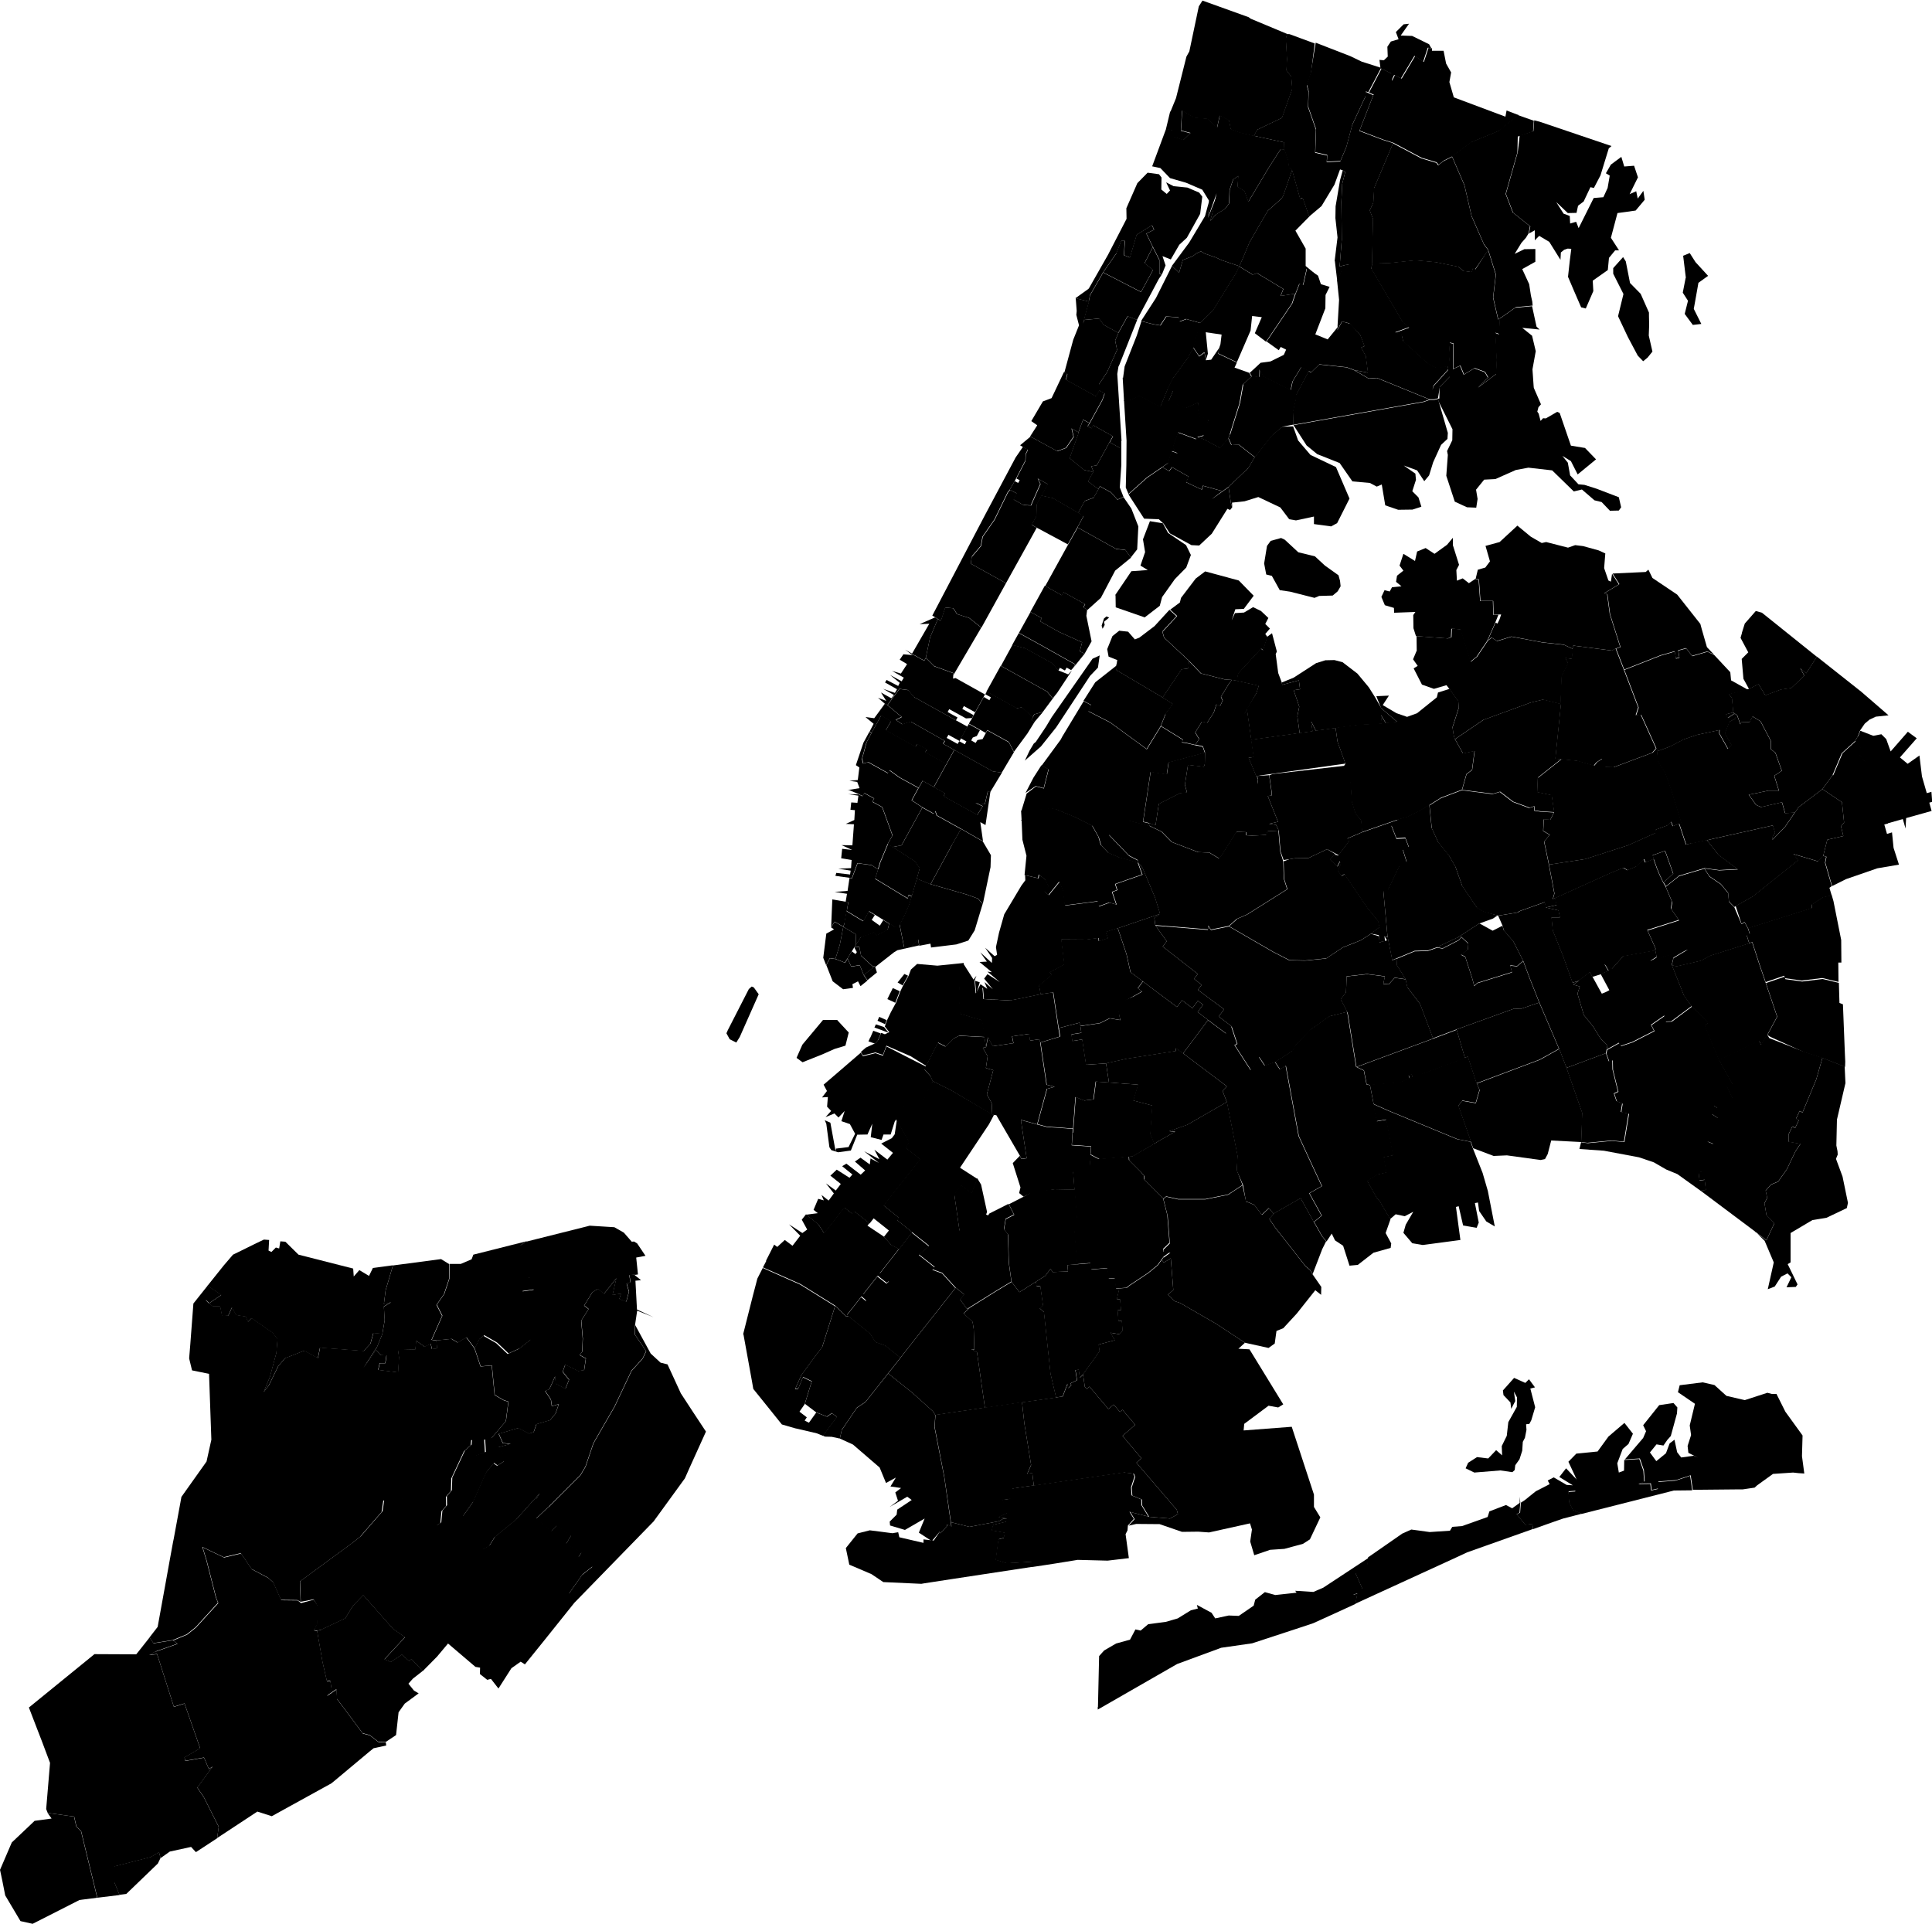 <?xml version="1.0" encoding="UTF-8"?><!DOCTYPE svg PUBLIC '-//W3C//DTD SVG 1.1//EN' 'http://www.w3.org/Graphics/SVG/1.1/DTD/svg11.dtd'><svg viewBox="0 0 1000 995.872" xmlns="http://www.w3.org/2000/svg"><path data-zip="10001" d="m446.3 392.8l0.6 2.4l2.6 -0.7l10.2 5.7l0.8 -1.5l5.3 3.8l9.7 5.3l2 -3.6l5.8 3.2l6.6 -12l-10.9 -6.1l0.8 -1.5l-5.1 -2.8l-0.8 1.5l-10.2 -5.7l-5.1 -2.9l2.6 -4.6l-5 -3.1l-5 9l-2.6 5l-2.3 8.4z"/><path data-zip="10002" d="m465.7 478.8l2.3 11.6l4 -0.7l3.3 -3.3l0.5 3.2l5.8 -1.1l0.3 2l13.1 -1.6l6.2 -2l3.3 -5.3l4.1 -13.6l-2.4 -2.8l-5.8 -2.1l-18.8 -5.4l-7.1 -2.9l-2.6 9.1l-1.4 4.4l-2.3 5.3l-2.6 5.1z"/><path data-zip="10003" d="m466.7 437.6l-4.7 0.9l11.6 7.5l2.4 3.5l-1.5 5.4l7.1 2.9l10.9 -20l4.9 -8.6l-12.6 -7l-0.8 -2.3l-0.8 1.4l-5.8 -3.2l-4.8 8.7l-6 10.9z"/><g data-zip="10004"><path d="m464.6 508.6l2.6 1.5l2.8 -5l-1.9 -0.9l-3.5 4.4z"/><path d="m460.8 514.1l-1.5 3.1l4.1 1.9l2.3 -6l-3.6 -1.6l-1 2.1z"/><path d="m455.1 526.4l-0.9 2l3.9 1.8l0.8 -2.1l-3.8 -1.7z"/><path d="m453.4 530.2l-0.8 1.7l7.3 2.7l-2.3 -2.9l-4.2 -1.4z"/><path d="m450.4 537.1l-0.9 2l3.5 1.2l1.4 -1.7l1.5 -3.6l-3.9 -1.4l-1.5 3.5z"/><path d="m429.6 496l-1.9 3.6l3.3 8.4l5.4 4.1l2.3 -0.3l2.8 -0.4l-0.3 -1.9l2.9 -1.5l1.3 2.5l3.6 -2.9l-1.9 -2.7l-2.1 -5.2l-4.4 0.7l-1.9 -4.1l-1.3 2.1l-4.9 -1.9l-2.9 -0.4z"/><path d="m412.4 547.7l1.9 1.4l1.1 0.8l9.8 -3.9l6.8 -3l5.6 -1.7l1.7 -6.8l-5.1 -5.5l-0.9 -1l-7.3 0l-10.7 12.8l-3 6.8z"/><path d="m376.7 533.3l-0.7 1.6l1.7 3.1l3.4 1.7l1.8 -2.9l9.8 -22.1l-2.5 -3.5l-1.1 -0.5l-1.5 1.3l-10.9 21.3z"/></g><path data-zip="10005" d="m438.7 496.2l1.9 4.1l4.4 -0.7l2.1 5.2l5.9 -4.7l-1.1 0.4l-6.2 -5.7l-0.9 -4.6l-2.6 0.3l1.3 2.4l-0.7 1l-1.9 -1.4l-2.3 3.7z"/><path data-zip="10006" d="m434.7 489l-2.3 7.4l4.9 1.9l1.3 -2.1l2.3 -3.7l0.7 -1.2l1.5 -2.3l-0.2 -5.4l-6.4 -3.8l-1.8 9.2z"/><path data-zip="10007" d="m437.1 478l-0.6 1.8l6.4 3.8l0.2 5.4l2.5 -3.8l5.4 -1.8l1.3 -0.7l1.4 1.7l5.7 -3l0.8 -3.2l-3 -1.9l-1.8 2.9l-4.2 -3l1.6 -2.5l-3.1 -1.9l-3 5.1l-8.6 -5.2l-1.2 6.4z"/><path data-zip="10009" d="m492.6 437.7l-10.9 20l18.8 5.4l5.8 2.1l2.4 2.8l4 -19.1l0.2 -6.2l-4.3 -7.3l-1.1 -0.5l-10.1 -5.8l-4.9 8.6z"/><path data-zip="10010" d="m475.5 407.9l-3.5 6.4l5.6 3.7l5.8 3.2l0.8 -1.4l0.8 2.3l12.6 7l10.1 5.8l1.1 0.5l-1.4 -9.8l2.7 1.5l2.5 -17.1l-1.2 -0.6l-1.6 6.9l-4.8 -0.7l3.7 1.7l-2.8 4.5l-17.5 -9.7l0.8 -1.5l-5.8 -3.2l-5.8 -3.2l-2 3.6z"/><path data-zip="10011" d="m439 408.8l5.5 2.3l2 1l0.9 -1.6l5.1 2.8l-0.9 1.7l5.1 2.8l5.3 14.6l-2.5 4.5l2.4 1.6l4.7 -0.9l6 -10.9l4.8 -8.7l-5.6 -3.7l3.5 -6.4l-9.7 -5.3l-5.3 -3.8l-0.8 1.5l-10.2 -5.7l-2.6 0.7l-0.6 -2.4l2.3 -8.4l2.6 -5l-1 -0.7l-3.1 5.7l-3.9 11.6l1.8 1.2l-0.8 6.5l-4.3 0.4l4 0.6l1.2 3.2l-6.1 1z"/><path data-zip="10012" d="m454.5 449.9l-1.5 4.9l16.8 10.2l0.5 -1.8l1.7 0.7l2.6 -9.1l1.5 -5.4l-2.4 -3.5l-11.6 -7.5l-2.4 -1.6l-4 9.6l-1 3.4z"/><path data-zip="10013" d="m432 461.7l6.4 1l-0.7 4.2l1.4 0.1l-0.8 4.6l8.6 5.2l3 -5.1l3.1 1.9l4.4 2.7l3 1.9l3.4 2.1l1.9 -1.4l2.6 -5.1l2.3 -5.3l1.4 -4.4l-1.7 -0.7l-0.5 1.8l-16.8 -10.2l1.5 -4.9l-3.3 -2.2l-7.3 -1l-2.9 7.8l-1.3 -0.2l-1 6.7l-6.6 0.5z"/><path data-zip="10014" d="m432.9 451.8l-0.5 1.6l7.2 1l1.3 0.2l2.9 -7.8l7.3 1l3.3 2.2l1 -3.4l4 -9.6l2.5 -4.5l-5.3 -14.6l-5.1 -2.8l0.9 -1.7l-5.1 -2.8l-0.9 1.6l-2 -1l-5.4 -0.1l5.3 0.8l-0.5 3.7l-3.2 -0.2l-0.4 3.8l2.3 0.2l-0.3 5.1l-4.4 2l4.2 0.2l-0.8 10.9l-5.6 -0.1l5.5 2.5l-5.2 -0.6l-0.5 4.9l5.4 0.9l-0.3 4.2l-6.6 0.3l6.4 1l-0.3 2l-7 -0.8z"/><path data-zip="10016" d="m483.3 407.5l5.8 3.2l-0.8 1.5l17.5 9.7l2.8 -4.5l-3.7 -1.7l4.8 0.7l1.6 -6.9l1.2 0.6l6.1 -10.1l-4.7 -0.7l-19.9 -11.1l-4.1 7.4l-6.6 12z"/><path data-zip="10017" d="m495.6 385.1l-1.7 3.1l19.9 11.1l4.7 0.7l6.3 -10.6l-2.6 -5.1l-11.2 -6.2l-0.8 1.5l-0.8 1.5l-0.8 1.5l-2.7 0.5l-0.9 1.5l-2.3 -1.3l0.8 -1.5l2.1 -0.8l0.8 -1.5l0.8 -1.5l-5.8 -3.2l-0.8 1.5l-3.3 5.9l2.9 1.6l-0.8 1.5l-2.9 -1.6l-0.9 1.6z"/><path data-zip="10018" d="m448.2 371.4l4 3.3l-2.1 4l1 0.7l5 -9l5 3.1l-2.6 4.6l5.1 2.9l10.2 5.7l0.8 -1.5l5.1 2.8l-0.8 1.5l10.9 6.1l4.1 -7.4l-5.8 -3.2l0.8 -1.5l-17.6 -10l-4.4 1.4l-3.3 -2.3l3 -1.5l-7.4 -6.2l-1.2 -0.6l-5.5 7.5l-4.4 -0.6z"/><path data-zip="10019" d="m454.4 361.2l3.7 3.2l1.2 0.6l6.2 -8.4l4.5 0.6l3 3.6l21.8 12.1l0.8 -1.5l-5.1 -2.8l0.8 -1.5l5.1 2.8l3.6 2l3.1 -0.2l0.8 -1.5l-5.8 -3.2l0.8 -1.5l5.8 3.2l4.3 -7.7l0.8 -1.5l-15.2 -8.5l-1.3 0.3l0.1 -1.6l0 -1.2l-9.9 -3.6l-4.3 -4.3l-0.8 1.5l-5.2 -2.9l-1.1 -0.1l-4.5 -0.4l-1.9 2.8l3.8 2.3l-3.2 4.9l-4.6 -1.4l6.1 3.5l-1.1 1.9l-6 -3.3l5 4.1l-0.8 1.6l-6 -3.1l-0.8 1.3l6.2 3.5l-1.1 1.9l-6.1 -2.1l5.6 3.2l-1.3 1.7l-5.4 -3l2.7 4.3l-4.4 -1.6z"/><g data-zip="10021"><path d="m534.6 371.3l-0.8 1.5l1.6 1l4.5 -5.3l-4.5 1.3l-0.8 1.5z"/><path d="m524 333.9l-5.9 10.8l23.9 13.3l2.8 3.4l2.3 -2.6l7.8 -11.8l-2 2.1l-5 -2l-3.2 -3.8l-14.1 -7.8l-6.6 -1.7z"/></g><path data-zip="10022" d="m502.3 373.1l-0.8 1.5l5.8 3.2l2.9 1.6l0.8 -1.5l11.2 6.2l2.6 5.1l7 -9.5l3.7 -6l-1.6 -1l0.8 -1.5l-5.7 -5.1l-2.6 0.5l-15.6 -8.7l-0.8 1.5l2.9 1.6l-0.8 1.5l-2.9 -1.7l-4.3 7.7l-0.8 1.5l-0.8 1.5l-0.8 1.5z"/><path data-zip="10023" d="m481.4 330l-2.2 10.5l4.3 4.3l9.9 3.6l0 1.2l14.5 -24.7l-6.3 -5l-6.3 -2l-1.9 -3l-4.2 -0.4l-2.2 6.8l-1.6 -0.8l-4 9.5z"/><path data-zip="10024" d="m482.6 318.7l1.5 0.9l1.4 0.9l1.6 0.8l2.2 -6.8l4.2 0.4l1.9 3l6.3 2l6.3 5l12.7 -23l-18.2 -10.1l0.5 -3.8l4.6 -5.4l0.9 -4.8l6.2 -8.9l6.8 -14l1.1 -1.4l2.7 -4.6l0.7 -1.4l4.7 -9.1l0.2 -3.5l1.1 -2.2l-2.5 -1.4l-3.8 5.5l-15.7 29.5l-27.4 52.3z"/><path data-zip="10025" d="m503 288l-0.5 3.8l18.2 10.1l12.6 -22.7l3.3 -6l-2.6 -1.4l2.5 -4.6l0.1 -5.9l2.5 -4.6l3.3 -6l-5.1 -2.9l1.3 2.8l-4.9 11.1l-3.9 -0.2l-5.1 -2.9l1.7 -3.1l-3.6 -1.9l-1.1 1.4l-6.8 14l-6.2 8.9l-0.9 4.8l-4.6 5.4z"/><g data-zip="10026"><path d="m536.4 267.1l-2.5 4.6l2.6 1.4l16.2 8.7l5 -8.9l3.2 -5.9l-15.9 -9.2l-6 -1.3l-2.5 4.6l-0.1 5.9z"/><path d="m529.6 261.4l-0.8 1.5l3.9 2.1l0.4 -1.7l-3.5 -1.9z"/></g><path data-zip="10027" d="m525.3 248.9l-2.7 4.6l3.6 1.9l-1.7 3.1l5.1 2.9l3.9 0.2l4.9 -11.1l-1.3 -2.8l5.1 2.9l-3.3 6l6 1.3l15.9 9.2l-2.6 -1.8l3.3 -6l4.6 -1.7l2.5 -4.4l-5.4 -4l2.9 -5.2l-1.3 0.1l-3.6 -0.8l-7.5 -6.1l4.7 -13.3l-3.6 -2l1 4.3l-3.9 5.7l-4.6 1.7l-13.9 -7.6l-5.4 4.5l1.6 1l2.5 1.4l-1.1 2.2l-0.2 3.5l-4.7 9.1l1.7 0.9l-0.8 1.4l-1.7 -0.9z"/><path data-zip="10028" d="m533.4 316.8l-6 10.8l11.6 6.4l17.6 9.9l-0.9 1.6l5.7 -7.1l-2.5 -1.2l1.2 -4.7l-12 -5.4l-9.8 -5.5l0.9 -1.6l-5.8 -3.2z"/><path data-zip="10029" d="m540.9 303.3l8.7 4.9l0.9 -1.6l11.2 6.2l-0.9 1.6l2 1.4l7 -6.3l7.4 -14.1l8.2 -6.7l-2.8 -3.9l-4.9 -0.6l-19.9 -11.1l-5 8.9l-11.8 21.4z"/><path data-zip="10030" d="m558.3 223.9l-4.7 13.3l7.5 6.1l3.6 0.8l1.3 -0.1l-1.2 -2.6l2.9 -0.5l6.6 -12l1.7 -3.1l-10.2 -5.7l-0.9 1.6l-2 -1.1l1 -1.5l-3.3 -1.8l-2.4 6.6z"/><path data-zip="10031" d="m536.8 220.3l-3.6 5.6l13.9 7.6l4.6 -1.7l3.9 -5.7l-1 -4.3l3.6 2l2.4 -6.6l3.3 1.8l6.6 -12l1.2 -3.4l-2.8 -1.6l-1.6 3.1l-15.6 -8.6l0.7 -3.1l-1.7 -0.8l-6.4 13.5l-4.5 1.7l-6 10.2l3 2.1z"/><path data-zip="10032" d="m550.8 192.8l1.7 0.8l-0.7 3.1l15.6 8.6l1.6 -3.1l-0.2 -3.2l4.3 -6.5l5.1 -11.4l-1 -4.8l1.7 -4l-7.5 -4.1l-2.5 -3.3l-7.6 0.7l-0.7 1.9l3.1 -11.4l-6.9 -1.7l0.5 6.6l-0.2 2l1.4 5.4l-3 7.5l-4.6 17z"/><path data-zip="10033" d="m560.5 167.5l0.7 -1.9l7.6 -0.7l2.5 3.3l7.5 4.1l4.8 -8.6l4.9 1.9l11.3 -21.2l1.5 -2.2l-1.3 -0.6l0 -7.1l-3.3 -6.5l-4.3 8.3l4.4 3.5l-6.2 11.4l-19.6 -10.1l-6.8 11.8l-0.7 3.4l-3.1 11.4z"/><path data-zip="10034" d="m563.3 149.6l-6.7 4.8l6.9 1.7l0.7 -3.4l6.8 -11.8l6.9 -9.9l2.5 -6.3l1.9 0l-0.5 7.4l3.1 1.2l3.5 -11.8l7.9 -4.9l1.1 2.3l-4 2l3.4 7l3.3 6.5l0 7.1l1.3 0.6l1.9 -4.7l-1.6 -4.8l4.3 1.7l4.4 -7.6l3.9 -3.6l6.9 -12.4l1.1 -8.9l-1.6 -2.1l-6.1 -2.6l-7.1 -0.7l-3.9 -2l2 4.2l-1.7 1.8l-2.8 -2.3l0.1 -6.2l-1.3 -1.7l-5.9 -0.8l-5.3 5.4l-5.7 13l0.1 5.5l-9.6 18.6l-9.9 17.4z"/><g data-zip="10035"><path d="m577.4 308.1l0.1 6.3l15 5.2l7.8 -6l1.2 -4.5l6.6 -9.3l5.9 -6l2.4 -6.5l-2.5 -5.1l-9.3 -6.3l-2.7 -5l-6.7 -1.1l-3.6 9.4l1.1 6.6l-2.4 7l3.8 2.3l-8.5 0.6l-8.4 12.4z"/><path d="m560.9 267.1l-3.2 5.9l19.9 11.1l4.9 0.6l2.8 3.9l3.3 -4.2l0.6 -11.9l-3.6 -9.2l-4.1 -6l-3.1 1.4l-3.3 -3.7l-5.8 -3.2l-0.8 1.5l-2.5 4.4l-4.6 1.7l-3.3 6l2.6 1.8z"/></g><path data-zip="10036" d="m465.6 356.6l-6.2 8.4l7.4 6.2l-3 1.5l3.3 2.3l4.4 -1.4l17.6 10l-0.8 1.5l5.8 3.2l1.7 -3.1l-5.8 -3.2l0.9 -1.6l5.8 3.2l0.8 -1.5l3.3 -5.9l-5.8 -3.2l-21.8 -12.1l-3 -3.6l-4.5 -0.6z"/><path data-zip="10037" d="m566 244l-2.9 5.2l5.4 4l0.8 -1.5l5.8 3.2l3.3 3.7l3.1 -1.4l-1.9 -4.9l0.8 -11.6l0 -12.6l-0.9 1.7l0.1 2l-5.3 -2.9l-6.6 12l-2.9 0.5l1.2 2.6z"/><path data-zip="10038" d="m443.2 488.9l-1 1.5l2.6 -0.3l0.9 4.6l6.2 5.7l1.1 -0.4l-5.9 4.7l1.9 2.7l4.9 -4l-0.9 -2.8l9.7 -7.6l1.8 -1.1l11.2 -2.5l-0.5 -3.2l-3.3 3.3l-4 0.7l-2.3 -11.6l-1.9 1.4l-3.4 -2.1l-0.8 3.2l-5.7 3l-1.4 -1.7l-1.3 0.7l-5.4 1.8l-2.5 3.8z"/><path data-zip="10039" d="m564 219.2l-1 1.5l2 1.1l0.9 -1.6l10.2 5.7l-1.7 3.1l5.3 2.9l-0.1 -2l0.9 -1.7l-2.2 -34.6l0.6 -3.8l0.5 -1l9.2 -23.2l-4.9 -1.9l-4.8 8.6l-1.7 4l1 4.8l-5.1 11.4l-4.3 6.5l-0.1 3l3.1 1.8l-1.2 3.4l-6.6 12z"/><path data-zip="10040" d="m577.9 131.1l-6.9 9.9l19.6 10.1l6.2 -11.4l-4.4 -3.5l4.3 -8.3l-3.4 -7l4 -2l-1.1 -2.3l-7.9 4.9l-3.5 11.8l-3.1 -1.2l0.5 -7.4l-1.9 0l-2.5 6.3z"/><path data-zip="10044" d="m530.4 393.8l8.4 -7.4l7.9 -9.9l17.5 -26.6l4.1 -4.3l0.9 -6.3l-3.7 1.7l-21.1 30.2l-3 5l-5.3 7.9l-1 0.8l-2.2 3.7l-2.5 5.3z"/><path data-zip="10065" d="m518 344.6l-7.4 13.4l15.6 8.7l2.6 -0.5l5.7 5.1l0.8 -1.5l4.5 -1.3l7.2 -9.7l-2.3 2.6l-2.8 -3.4l-23.9 -13.3z"/><path data-zip="10069" d="m472.1 338.4l-3.6 -2.1l3.6 2.7l1.1 0.1l5.2 2.9l0.8 -1.5l2.2 -10.5l4 -9.5l-1.4 -0.9l-8 3.5l5 -0.2l-9 15.6z"/><path data-zip="10075" d="m527.4 327.6l-3.5 6.3l6.6 1.7l14.1 7.8l3.2 3.8l0.8 -1.5l2.6 1.4l0.9 -1.5l2.3 1.3l1.2 -1.3l0.9 -1.6l-17.6 -9.9l-11.6 -6.4z"/><g data-zip="10128"><path d="m570.2 323.9l0.5 1.6l1.1 -2l-0.4 -1.6l2.7 -2.2l-1.4 -0.6l-1.3 1.1l-1.2 3.7z"/><path d="m533.4 316.8l5.8 3.2l-0.9 1.6l9.8 5.5l12 5.4l-1.2 4.7l2.5 1.2l3.6 -6.4l-2.7 -13.2l0.4 -3.1l-2 -1.4l0.9 -1.6l-11.2 -6.2l-0.9 1.6l-8.7 -4.9l-7.5 13.6z"/></g><path data-zip="10280" d="m426.1 495.8l1.5 3.8l1.9 -3.6l2.9 0.4l2.3 -7.4l1.8 -9.2l-4.5 -2.6l-1.8 2.9l1.5 1l-4 2.2l-1.6 12.6z"/><path data-zip="10282" d="m430.8 465.6l-0.6 14.4l1.8 -2.9l4.5 2.6l0.6 -1.8l1.2 -6.4l0.8 -4.6l-1.4 -0.1l-6.9 -1.2z"/><g data-zip="10301"><path d="m292.7 719.3l-2 1.4l3 1.8l3 -0.5l0.6 -1l-3.1 -1.3l-1.5 -0.7z"/><path d="m248 693.2l-2.3 4.8l3.1 9.3l5.8 -0.5l1.5 15.3l4.7 2.7l2.4 0.8l-1.3 10l-7.6 9l3.3 4.7l6.6 -1.8l-4 -0.4l-2.1 -4.8l10.1 -3l5.6 2.9l2.4 -0.8l1.4 -4.1l7.1 -2.1l2.8 -3.4l1.7 -4.9l-3.6 1.1l-0.5 -3.4l-3 -4.5l2.2 -0.9l3 -6.7l0.3 3.8l5 2.7l1.9 -4.7l-3.3 -4.1l1.3 -3.7l6.8 3.3l3 -0.5l0.9 -6l-3.2 -1.8l1.3 -1.7l0.3 -6.8l-0.8 -9.3l3.8 -6l-2.3 -1.8l4.2 -6.8l2.9 -1.9l3.2 2.6l6.4 -8.1l-2 8.7l4.4 -0.7l-0.9 2.8l3.6 1.4l1.4 -5.2l-1.2 -4.2l2 -0.7l-0.6 -3.7l4.5 -0.4l-0.9 -8.7l4.8 -0.9l-4.3 -6.4l-1.6 -1l-1.2 0.1l-4.1 -4.7l-4.9 -2.8l-12.8 -0.8l-1.5 0.4l-25.5 6.4l-5.9 1.5l-3.3 2.1l2 12.7l1.7 4.1l2.4 -0.4l1.1 6.4l-6.2 0.9l1.8 14.6l2.7 10.4l-6 4.7l-5.8 2.6l-5.9 -5.6l-6.6 -3.8l-2.6 2.1z"/></g><path data-zip="10302" d="m188.3 708.1l6.5 -9.1l2.4 2.5l2.9 0.2l-0.6 4l-2.9 0l-0.8 3.5l10.3 1.3l0.5 -7.7l-0.6 -4.4l9 0.3l0.5 -4.6l4.3 3.1l3.2 -1.5l0.6 2.7l2.7 -0.3l-0.4 -4.1l-2.6 -0.4l5.5 -12.4l-2.9 -5.7l3.9 -5.6l2.8 -8.4l-0.1 -7.1l-4.2 -2.6l-23.5 3.1l-1.4 0.2l-3.8 12.9l-0.9 7.1l3.8 -1l-3.8 2.3l0.4 7.2l-1.2 7l-2.8 6.8l-7 10.8z"/><path data-zip="10303" d="m106.4 673l0.5 1l3.1 2.2l3.9 0l1 5.1l3.2 -0.2l1.9 -4.2l2.2 3.9l5 0.8l1.1 2.7l1.9 -1.9l11 7.7l2.4 3.1l-0.6 7.2l-3.3 12.3l-3.3 8l2.6 -3.3l4.9 -10l3.5 -4.2l9.9 -3.9l1.3 0.6l5.9 3.2l1.1 -5.4l22.6 1.7l3.5 -3.8l1.5 -5.5l4.7 0.4l1.2 -7l-0.4 -7.2l3.8 -2.3l-3.8 1l0.9 -7.1l3.8 -12.9l-10.4 1.4l-2 4.1l-5 -3l-2.9 3.3l-0.3 -4.1l-28.3 -7.2l-6.8 -6.7l-2.6 -0.2l-0.6 3.7l-1.7 -0.5l-2.3 2.3l-1.5 -0.7l0.3 -5.5l-2.7 -0.2l-4 1.9l-7.9 3.9l-4.1 2l-4.8 5.6l-8.4 10.5l7.1 4.8l-6.3 4.3l-1.8 -1.7z"/><path data-zip="10304" d="m244.8 777.6l-5.3 7.4l7.1 8.5l1.5 7.9l1.4 1l3.7 -2.1l2.7 -4.4l11.1 -9.1l12.4 -13.8l-2.2 3.4l6.5 3.9l16.6 -16.6l2.7 -4.5l4.1 -12.1l6.9 -12l4 -6.9l8.8 -18.6l5.8 -6.4l1.8 -3.8l-5.8 -8.5l0.1 -5l1.1 -7.4l8.5 3.4l-8.6 -4l-0.8 -14.9l2.9 -0.3l-3.3 -2.6l1.8 -0.5l-4.5 0.4l0.6 3.7l-2 0.7l1.2 4.2l-1.4 5.2l-3.6 -1.4l0.9 -2.8l-4.4 0.7l2 -8.7l-6.4 8.1l-3.2 -2.6l-2.9 1.9l-4.2 6.8l2.3 1.8l-3.8 6l0.8 9.3l-0.3 6.8l-1.3 1.7l3.2 1.8l-0.9 6l-3 0.5l-6.8 -3.3l-1.3 3.7l3.3 4.1l-1.9 4.7l-5 -2.7l-0.3 -3.8l-3 6.7l-2.2 0.9l3 4.5l0.5 3.4l3.6 -1.1l-1.7 4.9l-2.8 3.4l-7.1 2.1l-1.4 4.1l-2.4 0.8l-5.6 -2.9l-10.1 3l2.1 4.8l4 0.4l-6.6 1.8l3.1 4.6l0 2.7l-3.5 2.3l-1.9 -1.3l-3.9 4.8l-6.7 15.1z"/><path data-zip="10305" d="m283.8 780.2l-6.3 6l7.7 6.6l2.8 -2.9l7.5 5.1l-2.6 4.4l8 4.5l-1.6 2.3l7.3 4.9l-5.3 4.2l-6.9 9.8l3.1 4.4l40.8 -41.9l16.2 -22.3l2.3 -5.2l8.6 -19l-6.8 -10.3l-6.2 -9.5l-3.4 -7.4l-3.5 -7.6l-3.6 -0.9l-5.1 -4.7l-8 -14.7l-0.1 5l5.8 8.5l-1.8 3.8l-5.8 6.4l-8.8 18.6l-4 6.9l-6.9 12l-4.1 12.1l-2.7 4.5l-16.6 16.6z"/><path data-zip="10306" d="m155.3 818.7l0.4 10.5l6.6 -1.3l2 3.4l-0.3 9.7l-1.6 2.8l1.7 0.4l2.1 -0.5l12.5 -5.9l4 -6.5l5.3 -5.5l15.4 17.4l6.2 4.4l-10.6 11.4l3.3 1.4l5.7 -3.8l3.7 3.3l1.3 -1l5.8 6.2l7.4 -7.5l5.7 -6.8l14.2 12.1l2.4 0.4l-0.1 3.3l3.8 3l1.9 -0.5l3.9 5l6.7 -10.5l4.8 -3.4l2.2 1.4l2.5 -3.1l7.9 -9.8l10.4 -13l5.2 -6.5l-3.1 -4.4l6.9 -9.8l5.3 -4.2l-7.3 -4.9l1.6 -2.3l-8 -4.5l2.6 -4.4l-7.5 -5.1l-2.8 2.9l-7.7 -6.6l6.3 -6l-6.5 -3.9l2.2 -3.4l-12.4 13.8l-11.1 9.1l-2.7 4.4l-3.7 2.1l-1.4 -1l-1.5 -7.9l-7.1 -8.5l5.3 -7.4l6.7 -15.1l3.9 -4.8l1.9 1.3l3.5 -2.3l0 -2.7l-3.1 -4.6l-3.3 -4.7l-3.6 0.6l0.4 6.7l-5 1.7l-0.3 -8.2l-1.8 0l-0.3 2.7l-3.4 3l-6.6 14.1l-0.2 6.5l-2.6 3.1l0.1 4.7l-2.4 2.7l-0.6 6.2l-2.3 1.5l-5 -2.9l-0.8 -4.9l-8.5 -6.5l-12.9 1.1l-0.9 5.9l-11.2 12.9l-4 3.2l-27.1 19.9z"/><g data-zip="10307"><path d="m59.2 966.1l0 8.4l2.6 6.4l3.6 -0.5l16.3 -15.7l1.4 -2.9l-0.8 -3l-4.3 2.5l-18.7 4.8z"/><path d="m0 967.9l1.2 5.7l1.5 7.6l7.9 13.3l6.3 1.4l24.2 -12.3l1.4 -0.2l7.8 -1l-8.4 -34.5l-2.4 -2.3l-1.2 -5.2l-13.7 -1.9l2.1 2.9l-8.8 1.2l-2.4 2.3l-1.9 1.8l-7.5 7.1l-6.1 14.2z"/></g><path data-zip="10308" d="m166.2 843.7l-2.1 0.5l2.8 16.1l2.3 10l1.7 -0.3l0.7 4.3l-2.4 3.5l4.9 -3.4l0.3 5l13.3 17.8l3.7 1l4.5 3.5l3.7 0.1l5.4 -3.6l1.3 -11.8l3.2 -4.5l7.2 -5.3l-2.4 -1.4l-2.9 -3.6l2.3 -2.6l5.1 -4l-5.8 -6.2l-1.3 1l-3.7 -3.3l-5.7 3.8l-3.3 -1.4l10.6 -11.4l-6.2 -4.4l-15.4 -17.4l-5.3 5.5l-4 6.5l-12.5 5.9z"/><path data-zip="10309" d="m14.9 883.8l4.7 12.2l1.9 4.9l4.4 11.7l-0.2 2.4l-1.8 21.5l0.8 2l13.7 1.9l1.2 5.2l2.4 2.3l8.4 34.5l3.3 -0.4l8.2 -1l-2.6 -6.4l0 -8.4l18.7 -4.8l4.3 -2.5l0.8 3l4.8 -3.4l11 -2.4l2.5 2.7l11 -7.2l0.8 -5.9l-7.7 -15.3l-3.4 -5l8 -10.8l-2 1.2l-2.5 -5.9l-9.7 1.7l-0.4 -1.8l8.1 -4.7l-8.1 -23.2l-5.5 1.7l-8.7 -27.3l-4 0.5l3.2 -1.9l11.3 -4l-2.2 -1.8l-10.1 1.6l-2.1 -3l-6 7.6l-0.9 1.1l-21.6 -0.1l-33.9 27.6z"/><path data-zip="10310" d="m223.4 693.5l2.6 0.4l7.8 -0.8l3.2 1.9l4.5 -2.7l4.3 5.8l2.3 -4.8l2.6 -2.1l6.6 3.8l5.9 5.6l5.8 -2.6l6 -4.7l-2.7 -10.4l-1.8 -14.6l6.2 -0.9l-1.1 -6.4l-2.4 0.4l-1.7 -4.1l-2 -12.7l3.3 -2.1l-27.8 7l-0.9 2.4l-5.6 2.4l-5.8 0l0.1 7.1l-2.8 8.4l-3.9 5.6l2.9 5.7l-5.5 12.4z"/><path data-zip="10312" d="m80.5 854.8l-3.2 1.9l4 -0.5l8.7 27.3l5.5 -1.7l8.1 23.2l-8.1 4.7l0.4 1.8l9.7 -1.7l2.5 5.9l2 -1.2l-8 10.8l3.4 5l7.7 15.3l-0.8 5.9l20.8 -13.7l7.5 2.4l2.5 -1.4l28.3 -15.6l1.6 -1.3l18.3 -15.3l2 -1.6l6.5 -1.4l-0.2 -1.6l-3.7 -0.1l-4.5 -3.5l-3.7 -1l-13.3 -17.8l-0.3 -5l-4.9 3.4l2.4 -3.5l-0.7 -4.3l-1.7 0.3l-2.3 -10l-2.8 -16.1l-1.7 -0.4l1.6 -2.8l1 -9l-2.7 -4.1l-6.6 1.8l-1.7 -1.4l-8.5 -0.1l-4.1 -9.2l-2.6 -2.3l-8.5 -4.5l-5.6 -8.2l-8.8 2.1l-11.1 -5.3l2.1 6.9l4.9 19.2l1.1 2.8l-11.6 12.7l-4.5 3.6l-7.2 3l2.2 1.8l-11.3 4z"/><path data-zip="10314" d="m77.3 847.6l2.1 3l10.1 -1.6l7.2 -3l4.5 -3.6l11.6 -12.7l-1.1 -2.8l-4.9 -19.2l-2.1 -6.9l11.1 5.3l8.8 -2.1l5.6 8.2l8.5 4.5l2.6 2.3l4.1 9.2l8.5 0.1l1.7 0.9l-0.4 -10.5l27.1 -19.9l4 -3.2l11.2 -12.9l0.9 -5.9l12.9 -1.1l8.5 6.5l0.8 4.9l5 2.9l2.3 -1.5l0.6 -6.2l2.4 -2.7l-0.1 -4.7l2.6 -3.1l0.2 -6.5l6.6 -14.1l3.4 -3l0.3 -2.7l1.8 0l0.3 8.2l5 -1.7l-0.4 -6.7l3.6 -0.6l7.6 -9l1.3 -10l-2.4 -0.8l-4.7 -2.7l-1.5 -15.3l-5.8 0.5l-3.1 -9.3l-4.3 -5.8l-4.5 2.7l-3.2 -1.9l-7.8 0.8l0.4 4.1l-2.7 0.3l-0.6 -2.7l-3.2 1.5l-4.3 -3.1l-0.5 4.6l-9 -0.3l0.6 4.4l-0.5 7.7l-10.3 -1.3l0.8 -3.5l2.9 0l0.6 -4l-2.9 -0.2l-2.4 -2.5l-6.5 9.1l7 -10.8l2.8 -6.8l-4.7 -0.4l-1.5 5.5l-3.5 3.8l-22.6 -1.7l-1.1 5.4l-5.9 -3.2l-1.3 -0.6l-9.9 3.9l-3.5 4.2l-4.9 10l-2.6 3.3l3.3 -8l3.3 -12.3l0.6 -7.2l-2.4 -3.1l-11 -7.7l-1.9 1.9l-1.1 -2.7l-5 -0.8l-2.2 -3.9l-1.9 4.2l-3.2 0.2l-1 -5.1l-3.9 0l-3.1 -2.2l-0.5 -1l1.8 1.7l6.3 -4.3l-7.1 -4.8l-4.3 5.4l-3.1 3.9l-1.6 21.1l-0.6 7.3l1.5 6.2l8.8 1.8l1.2 34.1l-2.5 11.3l-13 18.3l-0.5 2.8l-3.5 19l-0.3 1.4l-1.9 10.4l-2.2 12.2l-3.9 21.5l-4.1 5.3z"/><path data-zip="10451" d="m581.8 207.5l1.3 20.6l-0.1 12.7l-0.3 11.6l1.4 3.3l9.6 -8.6l7.8 -5.3l3.1 -2.1l2 -6.2l3.2 1.1l-2.6 -2.9l2.7 -7.9l9.5 3.5l0.5 -1.1l3.2 -0.9l1.1 -4.3l1.5 -3.9l-4.7 -1.9l-0.9 -3.8l0.2 -3.2l-6.5 2.9l-8.8 -3.7l2.3 -5.3l-2.7 -1.4l-4 9.7l-11 -5.6l-4 2l-3.8 0.4z"/><path data-zip="10452" d="m581.1 195.5l0.7 12l3.8 -0.4l4 -2l11 5.6l4 -9.7l2.6 -5.2l7.7 -10.5l3 -5.5l2.2 -8.2l1.4 -4.3l-7.4 -2.1l-3.4 1.3l-0.5 -2.2l-6.5 -0.4l-3 4.6l-3.7 -0.6l-6.2 -1.6l-2.4 7.4l-6.3 16l-0.8 5.9z"/><path data-zip="10453" d="m590.6 166.2l6.2 1.6l3.7 0.6l3 -4.6l6.5 0.4l0.5 2.2l3.4 -1.3l7.4 2.1l6.6 -6.5l12.1 -19.6l1.5 -3.3l-8.9 -3l-3.5 -1.6l-1.8 -0.6l-3.7 -1.3l-2 -1.2l-2.4 1.1l-1.8 1.4l-5.2 2l-1.9 6.6l-3.7 -3.5l-8.3 16.6l-7.7 11.9z"/><path data-zip="10454" d="m584 255.8l8.2 12.7l7.6 0.3l2.5 2.3l3.2 5l11.2 6.1l4 0.2l6.5 -6.1l8.1 -12.9l1.4 0.6l1.1 -1.4l-0.7 -2.2l-1.2 -8.2l-8.7 6.2l5.2 -4.2l-9.7 -2.7l-0.6 2l-8.1 -3.8l1.3 -2.9l-8.6 -4.9l-1.5 2l-3.5 -2l-7.8 5.3l-9.6 8.6z"/><path data-zip="10455" d="m604.7 239.7l-3.1 2.1l3.5 2l1.5 -2l8.6 4.9l-1.3 2.9l8.1 3.8l0.6 -2l9.7 2.7l-5.2 4.2l8.7 -6.2l10.4 -9.9l3.2 -5.5l-8.3 -6.5l-3.8 0.2l-1.6 -3.6l-4.2 5l-9.1 -4.8l-2.8 -0.7l-0.5 1.1l-9.5 -3.5l-2.7 7.9l2.6 2.9l-3.2 -1.1l-2 6.2z"/><path data-zip="10456" d="m607 195.8l-2.6 5.2l2.7 1.4l-2.3 5.3l8.8 3.7l6.5 -2.9l-0.2 3.2l0.9 3.8l4.7 1.9l-2.1 3.6l-0.5 4.6l-3.2 0.9l2.8 0.7l9.1 4.8l4.2 -5l0.6 -1.8l1.2 -3.9l2.6 -8.3l1.3 -4.1l1.7 -9.7l4.5 -4.2l-1.1 -2l-7.6 -2.7l1.2 -2.6l-9.7 -4.6l0.7 -3.2l-4.3 6.3l-2.7 0.3l-0.8 -3.9l-2.7 2l-3.1 -4.6l-3 5.5l-7.7 10.5z"/><path data-zip="10457" d="m619.8 171.5l-2.2 8.2l3.1 4.6l2.7 -2l0.8 3.9l1 -3.1l-1.1 -11.1l8.2 1.2l-0.6 5l-0.5 1.5l-0.7 3.2l9.7 4.6l7.1 -16.4l0.8 -7.5l5 0.6l-3.6 8.3l5.8 4.4l13.3 -19.7l1.8 -5.2l-7.6 1.2l1.4 -3.6l-13.6 -8.2l-2.2 0.8l-7.1 -4.3l-1.5 3.3l-12.1 19.6l-6.6 6.5l-1.4 4.3z"/><path data-zip="10458" d="m643.4 133.4l-2 4.5l7.1 4.3l2.2 -0.8l13.6 8.2l-1.4 3.6l7.6 -1.2l2 -5.1l1.9 0.7l1.9 -8.5l5.7 3.7l-6.2 -5.1l0 -9l-5.3 -9.3l7.2 -7.3l-3.4 -9.7l-1.3 0.5l-4.2 -15l-4.7 13.6l-0.9 1.4l-7 6.2l-4.8 8.2l-4.8 8.4l-3.2 7.7z"/><path data-zip="10459" d="m636.5 225l-0.6 1.8l1.6 3.6l3.8 -0.2l8.3 6.5l9 -11.4l4.5 -3.8l1 -0.7l5.4 -1l-0.2 -6.4l1.8 -7.8l0 -1.4l6.5 -12.3l-4 -1.9l-4.5 7.4l-0.9 4.4l-14.2 -7l-1.9 -3.7l-0.1 4l-3.9 -0.5l-4.5 4.2l-1.7 9.7l-1.3 4.1l-2.6 8.3l-1.2 3.9z"/><path data-zip="10460" d="m646.8 192.8l1.1 2l3.9 0.5l0.1 -4l1.9 3.7l14.2 7l0.9 -4.4l4.5 -7.4l4 1.9l1.3 0.6l4.2 -4.1l14.2 1.5l4 1.5l7 1.3l-1.1 -8.5l-2.4 -4.5l1.7 -0.7l-0.9 -2.5l-1.3 -3.3l-5.1 -5.7l-4.3 -1.3l-2.5 4.6l0.3 -1.8l-5.3 6.5l-6.4 -2.6l5.2 -13.5l0.1 -6.9l2.1 -4.2l-4.5 -1.4l-1.5 -4.4l-5.7 -3.7l-1.9 8.5l-1.9 -0.7l-2 5.1l-1.8 5.2l-13.3 19.7l6.3 4.5l1 -1.7l2.8 1.4l-1.2 2.7l-6.9 3.4l-5.1 0.7l-5.4 5z"/><path data-zip="10461" d="m710.1 136.5l-0.2 2.9l16.1 27.4l3.4 2.8l-7.3 2.7l3.4 1.2l0.8 3.3l12.6 11.4l4.8 2.5l5.8 -1l0.1 1.8l-7.7 8.5l-0.4 1.8l3.8 -1.6l5.3 -5.4l0 -5.3l-0.5 -6l0.4 -6.2l1.9 0.5l-0.2 13.1l3.7 -1.7l1.9 4.6l5.5 -3.3l5.4 2l1.6 2.8l-5.1 5.2l9.3 -7l0.3 -7.2l-0.7 -14.1l1.9 0.7l0.4 -8.1l-1 0.6l-2.6 -11.3l1.4 -11.9l-4 -12.8l-6.5 10l-1.4 -0.5l-0.6 1.9l-4.4 -0.6l-2.3 -2.1l-11.7 -2.4l-10.8 -1l-13.2 1.4l-9.3 0.3z"/><path data-zip="10462" d="m692.4 169.2l-0.3 1.8l2.5 -4.6l3.8 1l5.6 6l1.3 3.3l0.9 2.5l-1.7 0.7l2.4 4.5l1.1 8.5l-7 -1.3l7.4 4.3l4.3 -0.3l27.2 11.1l2.4 0l2 -0.5l1 -6.3l-3.8 1.6l0.4 -1.8l7.7 -8.5l-0.1 -1.8l-5.8 1l-4.8 -2.5l-12.6 -11.4l-0.8 -3.3l-3.4 -1.2l7.3 -2.7l-3.4 -2.8l-16.1 -27.4l0.2 -2.9l-11.9 0.4l-1.7 2.8l-2.1 0.5l-2.3 5.5l1 9.8l-0.8 13.7z"/><path data-zip="10463" d="m596.3 86.1l4.3 0.9l5 5.2l8.3 2.4l8.4 3.6l3.5 5.7l-0.6 8.9l4.5 -12.7l-2.2 10.3l-1.2 4.1l2.9 -3.3l4.9 -3.1l2 -2.7l0.3 -7l1.8 -5.4l2.7 -1.9l-0.4 5.6l3.6 2.3l2 5.5l10.7 -17.9l6 -9.3l2 0.1l-0.1 -3.7l-15.6 -3.4l-7.4 -1.8l-4.6 -1.7l-0.9 -4.6l-4.8 -2.5l-1.4 6.3l-5 -4.6l-6.9 -0.6l-6.2 -3.7l-0.6 10.4l4.9 1.3l-3.7 3.6l-4.9 -1.7l0.1 -3.1l-4.1 -1l-7.2 19.4z"/><g data-zip="10464"><path d="m872.5 143.8l-1.5 7.7l2.7 4.2l-1.7 6.8l4.2 5.7l4.4 -0.5l-3.9 -7.8l1.2 -6.7l1.2 -6.8l3.2 -2.3l1.8 -1.3l-6.5 -7.1l-3 -4.7l-3.4 1.4l1.4 11.5z"/><path d="m835 138.8l0 2.9l5.3 10.5l-2.8 11.5l5.1 10.8l5.1 9.6l2.8 2.9l2.3 -1.9l2.5 -3.1l-1.9 -8.3l0.2 -5.4l-0.1 -4.9l0 -1.6l-4.3 -9.7l-5.5 -5.6l-2.2 -11.2l-1.4 -2.2l-5.2 5.8z"/><path d="m779.5 100.5l3.7 9.6l8.9 7.1l-0.7 3.7l3 -1.7l0 5.2l2.3 -2.3l5.2 3.1l5.8 9.3l0.2 -3.8l1.7 -1.4l1.8 -0.6l1.9 0.1l-0.8 6.3l-0.9 8.2l3.2 7.5l3.6 8.3l2.4 0.6l3.9 -9l-0.3 -5.4l7.8 -5.5l0.6 -6.3l3.2 -3.9l2 0l-4.2 -6.5l3.4 -12.8l9.4 -1.3l4.7 -5.6l-0.7 -4.6l-2.9 4l-0.8 -3.8l-3.4 1.5l4.3 -8.7l-2 -6l-5.1 0.4l-1.5 -5l-5.4 4l-2.6 4.5l2 1.2l-1.1 6.4l-2.2 4.8l-5 0.4l-7.8 15.6l-1.3 -3.3l-3.1 0.9l-0.2 -3.9l-3.2 -1.2l-3.8 -6l6 5.7l4.5 -0.1l0.8 -3.7l2.9 -2.2l3.5 -7.4l1.8 0.4l3.4 -6.5l4.3 -14l1.4 -1.2l-37.2 -12.6l-2.8 -0.7l-0.4 5.6l-7.1 2.2l-1 8.6l-6.1 21.5z"/></g><path data-zip="10465" d="m744.3 206.4l0.3 1.4l7.2 14.4l-0.1 5.7l-2.7 5.6l0.4 2l-0.8 10.8l4.4 13.4l6.3 2.9l4.8 0.2l0.7 -4.5l-0.8 -4.8l4.2 -5.2l5.8 -0.3l10.6 -4.7l6.5 -1.2l12.3 1.4l11.2 10.9l4.2 -1l6.5 5.6l3.7 0.9l4.3 4.5l4.6 -0.1l1.2 -1.7l-1.2 -5.2l-11.5 -4.4l-6.3 -2l-3.1 -0.3l-4.3 -4.6l-1.2 -6.6l-2.8 -3.5l4.4 2.7l3.5 6.9l9.5 -7.8l-5.7 -5.9l-7.3 -1.2l-5.8 -16.9l-1.3 -0.6l-5.9 3.4l-1.4 -0.1l-1.3 1.4l-1 -3.8l-0.7 -1l0.6 -2.3l1.3 -1.5l-3.7 -8.5l-0.1 -1l-0.6 -8.6l1.7 -9.4l-1.9 -8l-5.1 -4.1l9 0.9l-1.6 -1.5l-2.3 -10.6l-8.7 0.8l-8.1 5.7l-0.4 8.1l-1.9 -0.7l0.7 14.1l-0.3 7.2l-9.3 7l5.1 -5.2l-1.6 -2.8l-5.4 -2l-5.5 3.3l-1.9 -4.6l-3.7 1.7l0.2 -13.1l-1.9 -0.5l-0.4 6.2l0.5 6l0 5.3l-5.3 5.4l-0.1 5.9z"/><path data-zip="10466" d="m710.9 49.1l-7.2 18.5l12.1 4.6l5.4 1.7l14.7 7.8l7.7 2.3l1 1.3l2.6 -2.1l4.6 -2.3l9.9 -7.3l14.4 -5.9l2.7 -2.4l7.3 -5.7l-6.3 -2.4l-0.6 3.2l-26.7 -10l-2.3 -7.9l0.9 -5l-2.6 -4.6l-1.3 -6.6l-6 0l0 -1.3l-1.8 -0.2l-2.4 7.3l-4.5 -3.1l-7 11.7l-3.5 -1.8l-1.5 3l0.1 -3.7l-5.5 -2.7l-6.5 12.4l2.7 1.2z"/><path data-zip="10467" d="m650.7 67l-1.7 3.3l15.6 3.4l0.1 3.7l1.9 5.6l0.5 3.8l1.6 1.1l4.2 15l1.3 -0.5l3.4 9.7l6.4 -5.4l6.7 -11.1l2.9 -7.9l1.4 0.5l1.3 0.8l-1.6 6.3l-0.4 9.1l0.2 19.6l-1.1 14l2.8 -0.8l2.1 -0.2l11.9 -0.4l0.5 -23.3l-1.7 -4.4l1.9 -4.1l0.4 -7.5l9.8 -23.2l-5.4 -1.7l-12.1 -4.6l7.2 -18.5l-2.7 -1.2l-1.2 -0.5l-0.2 2.5l-6.8 14.6l-3.1 11.6l-3.1 7.3l-7 0.4l0.2 -3.5l-6.2 -1.4l0.4 -12l-4.1 -11.7l0.3 -7.8l-0.9 -3.3l2.2 -6.5l1.9 -15.3l-13 -4.8l-1.3 -0.1l-0.7 2.3l0.6 10.7l-0.3 5.8l2.5 3.2l0.5 6.4l-5.3 15l-12.9 6.2z"/><path data-zip="10468" d="m606.6 137.7l3.7 3.5l1.9 -6.6l5.2 -2l1.8 -1.4l2.4 -1.1l2 1.2l3.7 1.3l1.8 0.6l3.5 1.6l8.9 3l2 -4.5l3.2 -7.7l4.8 -8.4l4.8 -8.2l7 -6.2l0.9 -1.4l4.7 -13.6l-1.6 -1.1l-0.5 -3.8l-1.9 -5.6l-2 -0.1l-6 9.3l-10.7 17.9l-2 -5.5l-3.6 -2.3l0.4 -5.6l-2.7 1.9l-1.8 5.4l-0.3 7l-2 2.7l-4.9 3.1l-2.9 3.3l1.2 -4.1l2.7 -10.2l-5 12.6l0.7 -9.2l-2.3 8.4l-8.2 13.7l-8.9 12z"/><g data-zip="10469"><path d="m708.9 108.8l1.7 4.4l-0.5 23.3l9.3 -0.3l13.2 -1.4l10.8 1l11.7 2.4l2.3 2.1l4.4 0.6l0.6 -1.9l0.5 1.3l7.4 -10.8l-2.2 -2.9l-6.4 -14.6l-3.7 -16l-6.4 -14.8l-4.6 2.3l-2.6 2.1l-1 -1.3l-7.7 -2.3l-14.7 -7.8l-9.8 23.2l-0.4 7.5l-1.9 4.1z"/><path d="m690.9 135l1.3 10.8l2.3 -5.5l2.1 -0.5l1.7 -2.8l-2.1 0.2l-2.8 0.8l1.1 -14l-0.2 -19.6l0.4 -9.1l1.6 -6.3l-1.3 -0.8l-1.4 5.1l-2.3 13.5l-0.1 6.1l1.1 10l-1.5 12.3z"/></g><path data-zip="10470" d="m676.5 44l0.9 3.3l-0.3 7.8l4.1 11.7l-0.4 12l6.2 1.4l-0.2 3.5l7 -0.4l3.1 -7.3l3.1 -11.6l6.8 -14.6l0.2 -2.5l1.2 0.5l6.5 -12.4l5.5 2.7l-0.1 3.7l1.5 -3l3.5 1.8l7 -11.7l4.5 3.1l2.4 -7.3l1.8 0.2l-1.1 -2l-8.8 -4.3l-5.9 -0.2l4.3 -6.1l-2.8 0.3l-4 4l1.4 3.7l-4 1.2l-1.8 2.7l0.2 5.1l-2 1.9l-2.3 -0.2l0.5 4l-9.7 -3.1l-5.8 -2.8l-18 -7l-2.5 15.2l-2.2 6.5z"/><path data-zip="10471" d="m605.7 57.6l-2.2 9.2l4.1 1l-0.1 3.1l4.9 1.7l3.7 -3.6l-4.9 -1.3l0.6 -10.4l6.2 3.7l6.9 0.6l5 4.6l1.4 -6.3l4.8 2.5l0.9 4.6l4.6 1.7l7.4 1.8l1.7 -3.3l12.9 -6.2l5.3 -15l-0.5 -6.4l-2.5 -3.2l0.3 -5.8l-0.6 -10.7l0.7 -2.3l-18.9 -7.9l-1.1 -0.8l-23.9 -8.6l-1.9 3l-4.9 23.3l-1.5 2.7l-5.4 21.5l-2.9 7.1z"/><path data-zip="10472" d="m669.2 213.5l0.2 6.4l67.4 -12l3.1 -1.1l-27.2 -11.1l-4.3 0.3l-7.4 -4.3l-4 -1.5l-14.2 -1.5l-4.2 4.1l-1.3 -0.6l-6.5 12.3l0 1.4l-1.8 7.8z"/><path data-zip="10473" d="m669.4 219.9l6.9 10.7l5.5 4.5l11.6 4.6l6.6 9.5l9 0.8l3.6 1.9l2.6 -1.1l1.8 10.8l6.7 2.3l7.4 -0.1l4.6 -1.5l-1.5 -4.8l-3.2 -3.2l1.9 -5.9l-0.3 -3.2l-6 -4.2l6.9 2.5l3.7 5.6l2.5 -3l2.1 -6.8l4.1 -9l3.3 -3.1l0.2 -3.1l-4.7 -16.2l-0.3 -1.4l-2 0.5l-2.4 0l-3.1 1.1l-67.4 12z"/><path data-zip="10474" d="m635.9 252.2l1.2 8.2l0.7 2.2l-0.1 -2.4l6.5 -0.7l7.1 -2.2l11.4 5.4l4.6 6.1l3.5 0.6l9.3 -2l0 3.9l8.9 1.2l3.1 -1.7l6.4 -12.7l-7 -16.3l-13.2 -6.3l-6.4 -7.5l-2.6 -7.3l-5.5 0.2l-1 0.7l-4.5 3.8l-9 11.4l-3.2 5.5l-10.4 9.9z"/><path data-zip="10475" d="m751.6 81l6.4 14.8l3.7 16l6.4 14.6l2.2 2.9l4 12.8l-1.4 11.9l2.6 11.3l1 -0.6l8.1 -5.7l8.7 -0.8l-0.2 -2.1l-0.7 -3.1l-0.9 -5.9l-3.6 -7.8l6.8 -3.8l0 -6.6l-5.7 0.1l-5 2.4l3.5 -5.7l2.3 -2.6l1.4 -2.3l0.7 -3.7l-8.9 -7.1l-3.7 -9.6l6.1 -21.5l0.2 -8.2l7.9 -2.6l0.4 -5.6l-8.2 -2.9l-7.3 5.7l-2.7 2.4l-14.4 5.9l-9.9 7.3z"/><path data-zip="11004" d="m961.7 381l-1.5 2.6l3 3.9l-1 3.2l3.5 4.2l6 18.4l5.1 13l8.1 -2.3l1.4 4.9l0.3 -5.4l13.2 -3.7l-1.2 -4.3l1.5 -0.4l-0.4 -5.2l-2.4 0.7l-2.5 -8.7l-1.3 -10.8l-6.1 4.3l-4 -3.3l8.7 -9.9l-4.6 -3.4l-8.9 10.2l-2.3 -6.4l-2.5 -2.5l-4.2 0.8l-6.7 -2.6l-1.1 2.9z"/><path data-zip="11101" d="m528.5 419.5l0.3 5.3l9.8 -5.6l5.7 -0.6l2.5 0.5l9.9 4.1l8.8 4.4l3.3 5.9l1.2 4.1l3.8 4l5.6 2.4l9.7 2.7l-0.1 -1.2l-4.6 -2.4l-10.4 -10.8l10.5 -7.3l10.4 2.7l0.1 -1.4l-3.4 -0.8l3.9 -25.8l8.4 1.3l0.9 -6.2l18.8 -5.1l-1.1 -3.1l-3.8 -0.8l-5.2 -1.2l-1.9 -0.2l0.8 -1.3l-11.5 -7.1l-7.3 11.9l-18.9 -13.8l-11.3 -5.8l1.5 -3.2l-4 -2.1l-11 18.2l-0.9 1.7l-9.9 13.5l3.7 1.9l-2.5 9.9l-4.1 -1.1l-4.8 3.7l-2.7 8.9z"/><path data-zip="11102" d="m573.1 336.1l0.7 3.8l4.5 1.8l-0.5 5.2l24 14.2l9.8 -14.6l3.5 -0.5l0.4 -3.8l-13 -12.1l-0.9 -3.2l7.3 -7.9l-3.6 -3.3l-7.7 8.4l-7.9 6l-2.3 0.9l-3.5 -4l-4.6 -0.5l-3.5 2.8l-2.7 6.7z"/><path data-zip="11103" d="m603.3 369.7l-2.4 6.1l11.5 7.1l-0.8 1.3l1.9 0.2l5.2 1.2l1.9 -3l-2 -3.4l3.5 -5.6l2.7 0.6l3.4 -5.3l1.4 -4.3l1.8 1.1l1.4 -3l-0.9 -1.9l3.1 -5.1l1.1 -1.8l1.5 -1.9l-3.9 -0.3l-12.2 -3.1l-6.1 -6.4l-0.4 3.8l-3.5 0.5l-9.8 14.6l5.2 3.3l-3.9 5.3z"/><path data-zip="11104" d="m591.5 425.3l3.4 0.8l3.2 1.2l1.7 -11.1l11.1 -5.6l3.5 -0.3l-1.1 -4l1.6 -10.3l8.2 1l0.5 -1.4l0.1 -6.1l-18.8 5.1l-0.9 6.2l-8.4 -1.3l-3.9 25.8z"/><path data-zip="11105" d="m601.7 326.9l0.9 3.2l13 12.1l6.1 6.4l12.2 3.1l3.9 0.3l2.5 0.5l0.6 -3.8l11.9 -12.9l1.1 0.8l2.1 -6.9l-1.1 -1.5l2.4 -2.8l-2.4 -2.4l1.6 -3.1l-3.8 -3.6l-4.1 -2l-4.7 2.8l-4.7 0.3l-1.7 3.8l1.9 -5.8l4.4 -0.2l5.1 -6.8l-7.7 -7.9l-17.4 -4.7l-4.9 3.7l-7.6 10l-0.6 2.4l-5 3.7l3.6 3.3l-7.3 7.9z"/><path data-zip="11106" d="m560.8 362.8l4 2.1l-1.5 3.2l11.3 5.8l18.9 13.8l7.3 -11.9l2.4 -6.1l3.9 -5.3l-5.2 -3.3l-24 -14.2l0.5 -5.2l-0.7 3l-10.8 8.5l-6.1 9.6z"/><path data-zip="11109" d="m530.8 410.5l5.3 -3.6l4.1 1.1l2.5 -9.9l-3.7 -1.9l-1.6 2.5l-2.5 3.9l-4.1 7.9z"/><path data-zip="11201" d="m445.6 544.5l1 1.9l6.5 -1.6l3.9 1.3l1.8 -4.8l12.6 5.5l8 5l6.2 -12.1l3.9 2l4.3 -4.2l2.8 -1.4l13.2 0.7l-1.3 -8.7l-11.3 -3.3l-0.7 -8.5l0.6 -11.4l1.8 -6.4l-13.7 1.4l-10.5 -0.9l-3.2 2.9l-1.2 3.2l-2.8 5l-1.4 2.9l-2.3 6l-2.7 5l-1.9 4l-0.8 2.1l-0.4 1.3l2.3 2.9l-2.3 1.1l-1.9 -0.7l-1.5 3.6l-1.4 1.7l-5 2.3l-2.3 2z"/><path data-zip="11203" d="m555.4 606.5l0.7 9.2l0.2 2l1.2 15.4l-1.8 0.1l0.7 9l1 12.2l6.9 -0.6l0.3 3.3l8.5 -0.7l0.5 5.5l3.4 -0.3l0.4 5.4l1.7 -0.1l3.9 -0.3l1.2 -1l9.9 -6.6l5 -4.1l2 -2.8l1.1 -1.5l3.4 -2.5l-1.7 0.1l-1.7 -0.3l-0.2 -1.4l1.6 -1.5l1.7 -1.7l-1.1 -14.2l-2.2 -8.8l-9.8 -9.8l-0.1 -1.9l-1.7 -2l-6.1 -6.1l-0.1 -1.9l-15.2 1.3l-5 0.4l0.4 5.3l-9.1 0.7z"/><path data-zip="11204" d="m466.1 702.9l-6.4 8.1l12.3 9.8l10.8 9.7l1.3 2l23.8 -3.5l1.9 -0.3l-4.1 -28.7l-3 -1.6l1.6 0.1l-0.3 -10.5l-0.6 -3.8l-4.7 -4.3l3.5 -3.2l-1.6 1l-3.6 -4.9l2.1 -2.7l-4.4 -3.5l-20 25.3l-8.5 10.8z"/><path data-zip="11205" d="m496.8 505l-0.6 11.4l0.7 8.5l11.3 3.3l1.3 8.7l0.8 5.2l1 -5.1l2.5 4.6l10.7 -1.6l-0.7 -3.5l8.8 -1.3l0.5 3.5l4.9 -0.7l0.3 1.7l10.2 -3.1l-0.7 -4.4l-2.8 -18.5l-6.6 1l-7.3 1.5l-3.2 0.7l-5.3 1l-13.6 -0.7l-0.5 -5.9l-3.5 2.9l-0.6 -6.5l1 -2.6l-1.5 2l-5.5 -8.6l-1.8 6.4z"/><path data-zip="11206" d="m537.8 510.3l0.8 4.4l6.6 -1l2.8 18.5l10.8 -2.8l0.3 1.7l10.2 -1.5l5 -2.5l5.5 0.9l-1.2 -8l8.1 -4.3l4.4 -2.5l-2.2 -1.7l2.6 -3.5l-6.4 -4.8l-2.1 -9.4l-4.5 -13.4l-6.3 2l1.2 3.2l-4.7 1.6l-0.2 -1.7l-6.1 0.8l-13.2 -0.1l1.6 13l-7.6 4.1l1.1 1.3l-6.6 5.6z"/><path data-zip="11207" d="m625.4 527.9l-13 17.4l21.6 16.3l1 0.8l-2.2 2.3l2.2 5.8l5.5 27.8l-0.4 7.6l3.3 7.5l1.5 8.6l1.3 0.4l3 1.3l3.9 5.1l3.6 -3.4l2.5 2.9l14 -8l6.8 12.3l4 -3.3l-6.4 -11.6l6.5 -3.7l-4.9 -10.5l-7.1 -15.4l-6.7 -36.4l-3 1.9l-2.6 -3.9l-5.3 1.9l-3 -4.5l-4.2 6.9l-8.4 -13l1.3 -0.7l-3 -9.1l-2.7 3.8l-9.5 -7.1z"/><path data-zip="11208" d="m660 549.7l2.6 3.9l3 -1.9l6.7 36.4l7.1 15.4l4.9 10.5l-6.5 3.7l6.4 11.6l-4 3.3l4.2 7.4l2.2 2.7l2.7 -4.1l1.7 3.5l4.2 2.8l3.3 10.3l4.3 -0.4l8.1 -6.3l8.9 -2.5l0.3 -2.3l-2.9 -5.4l2.5 -7.1l-5.8 -9.9l-1.3 -1.3l-4.8 -8.6l5.1 -3.3l4.9 -1.1l-1.5 -7.9l4.9 -1l-3.5 -18.5l-5 0.9l-1.7 -8.9l-1.9 -9.8l-1.8 -0.4l-1.4 -7.2l-4 -1.9l-4.4 -27.2l-0.4 -1.3l-9.2 2.3l-9.8 7l-7.8 8l-1.3 2.8l-9.2 5.9z"/><path data-zip="11209" d="m384.8 690.7l4.5 24.8l0.6 3.5l5.8 7.2l9 11.2l6.9 2l1.4 0.3l9.8 2.3l3.2 1.3l7.3 -9.8l-2.7 -1.9l-2.5 1.8l-5.6 -2.2l-3.8 5.3l-2.2 -1.1l1.1 -1.7l-3.8 -2.9l2.7 -3.9l3.6 -11.7l-4.5 -2.2l-2.5 6l-1.6 0.2l3.3 -7.4l10.8 -14.6l6.6 -21l-18 -11.2l-19.4 -8.6l-2.8 5.5l-0.8 3.1l-1.5 5.7l-5.1 20.2z"/><path data-zip="11210" d="m536.1 663.4l0.4 2.5l1.9 -0.3l1.4 10l-1.7 1.6l2.2 2l3.4 31.9l2.9 12.3l3.4 -0.5l2.5 -6.6l0.3 2.3l1.6 -1.4l-0.2 -1.2l3.2 -1.5l-0.8 -5.2l1.7 -0.2l0.6 4.1l1.6 -1.6l8.7 -12.1l-0.5 -3.5l8.4 -2.2l-2.3 -3.9l4.7 0.8l1.6 -1.9l-0.4 -5l-1.7 0.1l-0.5 -5.6l1.8 -0.1l-0.5 -5.6l-1.7 0.1l1.3 -5.7l-1.7 0.1l-0.4 -5.4l-3.4 0.3l-0.5 -5.5l-8.5 0.7l-0.3 -3.3l-6.9 0.6l-5.2 0.4l0.3 3.3l-7.9 0.3l-1.2 -1.6l-2.6 3.5l-4.9 3.1z"/><path data-zip="11211" d="m504.7 507.7l0.6 6.5l3.5 -2.9l0.5 5.9l13.6 0.7l5.3 -1l3.2 -0.7l7.3 -1.5l-0.8 -4.4l6.6 -5.6l-1.1 -1.3l7.6 -4.1l-1.6 -13l13.2 0.1l6.1 -0.8l0.2 1.7l4.7 -1.6l-1.2 -3.2l6.3 -2l21.8 -7.4l-2.6 -8.4l-6.5 -15.4l-2.3 -2.8l2.3 6.3l-14 4.9l1 3.1l-2.6 1l2.2 6.5l-3.7 -1l-5.5 2l-0.4 -2.7l-17.1 2.2l-1 -8.1l-1.8 -4.2l-5.6 6.9l-2.3 -1.9l2.3 -2.5l-1.6 -3.5l-3.4 -2.7l-0.3 1.9l-7 -1.6l0.1 2.6l-2 2.7l-8.9 14.9l-2.7 9.5l-1.6 7.5l0.6 4l-1.3 0.7l-4.9 -4.4l3.6 5.3l-0.1 2.6l-6 -5.5l3.4 4.8l-3.8 0.2l6.4 5.3l-2.3 -0.3l6.4 5.4l-6.4 -4.1l-1.7 2.3l4.5 5.5l-4.3 -3.7l1.4 3.5l-3.5 -2.4l-1.9 3.9l1.5 -4.9l-2.4 -0.8z"/><path data-zip="11212" d="m584.4 598.8l0.1 1.9l6.1 6.1l1.7 2l0.1 1.9l9.8 9.8l1.4 -1.2l6.2 1.4l14.1 0l3.4 -0.7l8.4 -1.7l7.4 -4.9l-2.9 -7.6l0.4 -7.6l-5.5 -27.8l-20.5 11.8l-9.3 3.3l3 0.3l-7.9 4.5l-2.9 1.7l-3.6 2.1l-3.9 2.2l-3.9 2.3l-1.7 0.1z"/><path data-zip="11213" d="m555.2 586.4l-0.4 6.3l10 0.7l-0.3 4.2l4.8 2.5l15.2 -1.3l1.7 -0.1l3.9 -2.3l3.9 -2.2l3.6 -2.1l-2.1 -5l1 -14.8l-9.8 -2.6l2.5 -8.2l-9.5 -0.7l-5.5 -0.4l-6.9 -0.5l-1.2 9.2l-4.8 0.6l-4.5 -1.8l-1.2 16.3l-0.2 2.2z"/><path data-zip="11214" d="m434.7 744.7l6.8 3.1l13.8 11.9l3.3 8l5.1 -2.8l-2.8 4.6l5.5 0.8l-3 2.3l1.4 4.3l-4.3 3.2l9.1 -5.3l2.3 1.7l-7.5 5l-0.3 2.6l-3.6 3.6l0.2 2l7.7 2.3l10.2 -5.9l-3 7.3l6.7 4.4l4.1 -4.9l0.2 1l3.4 -3.7l0.2 -1l2.2 1.1l-0.3 -2.2l-3.3 -23.1l-5.1 -26.1l0.4 -6.4l-1.3 -2l-10.8 -9.7l-12.3 -9.8l-11.7 14.8l-4.5 3l-7.8 11.5l-1 4.5z"/><path data-zip="11215" d="m457.3 624l7.8 6.3l-0.8 1.3l7.7 6.2l8.9 7.1l13.1 -7.1l2.7 -0.4l-2.7 -18.9l3.6 -4.7l5.4 4.1l2.9 -7.6l-9 -5.8l15 -22.5l2.5 -4.7l-22 -12.9l-9.4 -4.7l-1.3 1.1l-4 9l-8.1 0l-6 9.4l6.8 11.9l-1.7 3.1l7.4 5.9l-2.1 2.7l-16.8 21.3z"/><path data-zip="11216" d="m536.9 581.9l4.9 1.3l13.6 1l1.2 -16.3l4.5 1.8l4.8 -0.6l1.2 -9.2l6.9 0.5l-1.5 -9.9l-10.3 0.7l-2 -13.1l-5.1 0.8l-0.5 -3.5l5.1 -0.8l-0.5 -3.5l-0.3 -1.7l-10.8 2.8l0.7 4.4l-10.2 3.1l0.5 3.5l2.5 16.7l0.2 1.6l4.1 1.1l-3.9 1.1l-5 18.3z"/><path data-zip="11217" d="m479.2 551.9l-0.8 1.5l3.1 3.5l1.1 2.5l-0.9 1.5l1.3 -1.1l9.4 4.7l21.2 12.6l-0.3 -6l-1.5 -2.8l-1 -1.8l3.3 -12.5l-3.8 -1.1l0.9 -6.1l-2.5 -4.4l1.7 -0.3l-0.8 -5.2l-13.2 -0.7l-2.8 1.4l-4.3 4.2l-3.9 -2l-6.2 12.1z"/><path data-zip="11218" d="m480.9 644.9l-5.2 4.5l8.1 6.4l-1.1 1.3l5 1.8l6.9 7.6l4.4 3.5l-2.1 2.7l3.6 4.9l1.6 -1l13.3 -8.3l8.1 -4.9l-1.4 -9.9l-0.4 -14.6l-2.1 -2.6l0.9 -5.4l4.3 -2.2l-2.8 -5.5l-9.9 5l-0.7 1l-1 -0.5l0.5 -1.3l-3.1 -14.2l-2 -3.3l-2.9 7.6l-5.4 -4.1l-3.6 4.7l2.7 18.9l-2.7 0.4l-13.1 7.1z"/><path data-zip="11219" d="m438.3 680.8l1 0.8l10.9 8.7l2.9 4.5l5 1.8l7.9 6.3l8.5 -10.8l20 -25.3l-6.9 -7.6l-5 -1.8l1.1 -1.3l-8.1 -6.4l5.2 -4.5l-8.9 -7.1l-6.8 8.8l-2.6 3.3l-7.3 9.3l4.9 3.9l-1.3 1.1l-4.7 -3.7l-7.4 9.4l1.7 3.5l-2.7 -2.2l-4.4 5.6l-3.1 3.9z"/><path data-zip="11220" d="m396.6 652.8l-1.7 3.3l19.4 8.6l18 11.2l5.8 5.6l1.3 -0.1l-1 -0.8l3.1 -3.9l4.4 -5.6l2.7 2.2l-1.7 -3.5l7.4 -9.4l4.7 3.7l1.3 -1.1l-4.9 -3.9l7.3 -9.3l2.6 -3.3l-4 -2.1l-3.9 -4.3l-8.4 -5.6l1 -1.3l-7.8 -6.2l-1.2 1.2l-4 -3.2l-10.5 13.3l-2.9 -4.5l-6.4 -5.2l-2.2 2.8l2.8 5.1l-2.5 1.8l-6.9 -4.5l5.8 5.9l-4 5.2l-4 -3l-3.9 3.6l-1.6 -1.2l-4.2 8.3z"/><path data-zip="11221" d="m554.5 535.4l0.5 3.5l5.1 -0.8l2 13.1l10.3 -0.7l10.8 -2.4l25.5 -4l0 -1.4l3.6 2.7l13 -17.4l-5.4 -4.1l2.8 -3.8l-2.7 -2l-2.8 3.8l-5.4 -4.1l-2.6 3.5l-17.6 -13.2l-2.6 3.5l2.2 1.7l-4.4 2.5l-8.9 3.7l2 8.6l-5.5 -0.9l-5 2.5l-10.2 1.5l0.5 3.5l-5.1 0.8z"/><path data-zip="11222" d="m528.8 424.8l0.4 9.9l2.1 8.3l-1 10l7 1.6l0.3 -1.9l3.4 2.7l1.6 3.5l-2.3 2.5l2.3 1.9l5.6 -6.9l1.8 4.2l1 8.1l17.1 -2.2l0.4 2.7l5.5 -2l3.7 1l-2.2 -6.5l2.6 -1l-1 -3.1l14 -4.9l-2.3 -6.3l-9.7 -2.7l-5.6 -2.4l-3.8 -4l-1.2 -4.1l-3.3 -5.9l-8.8 -4.4l-9.9 -4.1l-2.5 -0.5l-5.7 0.6l-9.8 5.6z"/><path data-zip="11223" d="m484.2 732.4l-0.4 6.4l5 25.8l3.4 23.4l9.6 2.4l15.2 -2.9l2.3 -1.3l2.2 -0.1l-4.6 -0.7l5.1 -2.4l-3 -6.5l4.2 -0.6l0.9 -5.3l8 -1.2l3 -0.4l-0.8 -6.6l-2.6 0.5l2 -4.6l-3.5 -21.5l-1.2 -11l-3.5 0.5l-15.7 2.3l-1.9 0.3l-23.8 3.5z"/><path data-zip="11224" d="m437.8 801.4l1.8 8.6l2.4 1l9.1 3.9l6.1 4.1l19.7 0.9l1.1 -0.2l15.6 -2.4l40.8 -6.2l0 -2.7l-13.2 0.8l-5.7 -1.8l1.4 -10.6l2.8 -0.7l0.5 -2.7l-6.8 -1.2l0.7 -2.8l7.1 -1.7l0.3 -1.6l-2.2 0.1l-2.3 1.3l-15.2 2.9l-9.6 -2.4l0.3 2.2l-2.2 -1.1l-0.2 1l-3.4 3.7l-0.2 -1l-3.2 4.7l-5.3 -0.6l0 1.8l-12.5 -2.9l-0.6 -2.6l-3 0.5l-11.7 -1.5l-6.3 1.6l-6.1 7.6z"/><path data-zip="11225" d="m528 598.2l-3.8 3.9l4 12.6l-0.7 2.9l2.3 1.9l3.7 -1.8l12.2 -2l10.5 0.2l-0.7 -9.2l9.1 -0.7l-0.4 -5.3l5 -0.4l-4.8 -2.5l0.3 -4.2l-10 -0.7l0.4 -6.3l0.2 -2.2l-13.6 -1l-4.9 -1.3l-8.4 -2.3l3 19.8l-2.7 0.4l-0.8 -1.6z"/><path data-zip="11226" d="m520.6 631.1l-0.9 5.4l2.1 2.6l0.4 14.6l1.4 9.9l4.1 5.3l8.5 -5.4l4.9 -3.1l2.6 -3.5l1.2 1.6l7.9 -0.3l-0.3 -3.3l5.2 -0.4l-1 -12.2l-0.7 -9l1.8 -0.1l-1.2 -15.4l-0.2 -2l-10.5 -0.2l-11.3 1.2l-4.6 2.6l-7.8 4l2.8 5.5l-4.3 2.2z"/><path data-zip="11228" d="m411.6 719l1.6 -0.2l2.5 -6l4.5 2.2l-3.6 11.7l5.8 4.4l5.6 2.2l2.5 -1.8l2.7 1.9l-7.3 9.8l1.1 0.5l3.5 0.1l4.2 0.9l1 -4.5l7.8 -11.5l4.5 -3l11.7 -14.8l6.4 -8.1l-7.9 -6.3l-5 -1.8l-2.9 -4.5l-10.9 -8.7l-1.3 0.1l-5.8 -5.6l-6.6 21l-10.8 14.6l-3.3 7.4z"/><path data-zip="11229" d="m529 725.9l1.2 11l3.5 21.5l-2 4.6l2.6 -0.5l0.8 6.6l46.8 -6.8l5 0.6l0.7 1.6l-1.8 5.5l0.3 4.2l5 2.1l0.1 3l3.6 5.9l10.8 0.9l4.1 -2.3l-0.6 -2.2l-20.9 -24.4l2.6 -2.3l-9.8 -11.6l6.6 -5.7l-6.6 -7.8l-1.3 1.1l-3.3 -3.8l-2.7 2.3l-3.3 -3.9l-6.5 -7.7l-1.4 1.2l-1 -1.1l-0.9 -6.3l-1.6 1.6l-0.6 -4.1l-1.7 0.2l0.8 5.2l-3.2 1.5l0.2 1.2l-1.6 1.4l-0.3 -2.3l-2.5 6.6l-3.4 0.5l-17.7 2.5z"/><path data-zip="11230" d="m502.2 676.8l-3.5 3.2l4.7 4.3l0.6 3.8l0.3 10.5l-1.6 -0.1l3 1.6l4.1 28.7l15.7 -2.3l3.5 -0.5l17.7 -2.5l-2.9 -12.3l-3.4 -31.9l-2.2 -2l1.7 -1.6l-1.4 -10l-1.9 0.3l-0.4 -2.5l-8.5 5.4l-4.1 -5.3l-8.1 4.9l-13.1 8.2z"/><path data-zip="11231" d="m428.1 564.7l-2.6 3.4l3 -0.2l-0.4 5l2.1 2.2l-2.9 3.2l4.6 -1.9l2.1 2.1l3.2 -3.4l-1.7 5.3l4.4 1.5l2.7 5l-3.4 6.9l-6.5 0.8l-0.2 1.3l-2.7 -14.7l-2.9 -1.3l0.8 1.9l1.6 12.1l1 1.5l3.5 1.1l6.6 -0.9l3.3 -8.2l5.3 -0.1l2.5 -5.6l-0.8 7l5.6 1.4l1 -2.8l3.7 0l2.1 -6.7l0.7 -1l6 -9.4l8.1 0l4 -9l0.9 -1.5l-1.1 -2.5l-3.1 -3.5l0.8 -1.5l-8.3 -4.2l-12.3 -6.3l-1.8 4.8l-3.9 -1.3l-6.5 1.6l-1 -1.9l-11.6 10l-7.7 6.6l1.9 3.6z"/><path data-zip="11232" d="m423.5 628l-6.2 0.8l6.4 5.2l2.9 4.5l10.5 -13.3l4 3.2l1.2 -1.2l7.8 6.2l2.1 -2.7l7.9 6.3l-2.6 3.3l3.9 4.3l4 2.1l6.8 -8.8l-7.7 -6.2l0.8 -1.3l-7.8 -6.3l16.8 -21.3l2.1 -2.7l-7.4 -5.9l1.7 -3.1l-6.5 -11.3l-1.1 7.4l-1.5 2l-5.5 2.8l6.1 4.8l-2.9 3.5l-6.7 -5.1l2.6 4.9l-7.9 -4.1l7.6 6l-4.3 -2.3l-0.4 3.1l-4.8 -3.5l-2.9 2l5.3 4.6l-2.3 2.2l-7.4 -5.7l-2.2 1.3l5.3 4.3l-1.5 1.7l-6.6 -4.2l-3.3 3.1l5.4 4.3l-2.6 3.4l-5.1 -3.7l4.1 5.2l-2.7 3.7l-3.7 -2.9l1.2 2.8l-2.9 -0.8l-2.4 5.7l2.3 1.8z"/><path data-zip="11233" d="m572.5 550.5l1.5 9.9l5.5 0.4l9.5 0.7l-2.5 8.2l9.8 2.6l-1 14.8l2.1 5l2.9 -1.7l7.9 -4.5l-3 -0.3l9.3 -3.3l20.5 -11.8l-2.2 -5.8l2.2 -2.3l-1 -0.8l-21.6 -16.3l-3.6 -2.7l0 1.4l-25.5 4l-10.8 2.4z"/><path data-zip="11234" d="m560.6 711.6l0.9 6.3l1 1.1l1.4 -1.2l6.5 7.7l3.3 3.9l2.7 -2.3l3.3 3.8l1.3 -1.1l6.6 7.8l-6.6 5.7l9.8 11.6l-2.6 2.3l20.9 24.4l0.6 2.2l-4.1 2.3l-10.8 -0.9l-9.8 -2.5l2.3 3.7l-3.1 3.4l3.9 -0.9l12.1 0.1l11.6 4l8.4 -0.1l5.6 0.4l21.2 -4.7l1 3.2l-0.9 6.2l2.1 7.1l8.2 -2.8l7.4 -0.5l9.6 -2.6l3.6 -2.3l5.4 -11.4l-3.3 -5.4l0 -6.4l-11.5 -35.1l-24.9 1.9l0.3 -3.4l12.6 -9.4l5 0.9l2.6 -1.6l-16.8 -27.4l-0.7 -1.1l-5.7 -0.3l3.4 -3.1l-14.9 -9.8l-18.7 -10.8l-3 -1l-3.3 -3.3l2.8 -2.4l-1.3 -16.4l-3.6 2.2l-1.1 -1.4l-2 2.8l-5 4.1l-9.9 6.6l-1.2 1l-3.9 0.3l-1.3 5.7l1.7 -0.1l0.5 5.6l-1.8 0.1l0.5 5.6l1.7 -0.1l0.4 5l-1.6 1.9l-4.7 -0.8l2.3 3.9l-8.4 2.2l0.5 3.5l-8.7 12.1z"/><path data-zip="11235" d="m513.9 789.5l-0.7 2.8l6.8 1.2l-0.5 2.7l-2.8 0.7l-1.4 10.6l5.7 1.8l13.2 -0.8l0 2.7l6.7 -1l5.8 -0.9l11.1 -1.8l15.5 0.4l11 -1.3l-1.7 -12.4l1 -2l0.2 -2.5l3.1 -3.4l-2.3 -3.7l9.8 2.5l-3.6 -5.9l-0.1 -3l-5 -2.1l-0.3 -4.2l1.8 -5.5l-0.7 -1.6l-5 -0.6l-46.8 6.8l-3 0.4l-8 1.2l-0.9 5.3l-4.2 0.6l3 6.5l-5.1 2.4l4.6 0.7l-0.3 1.6l-7.1 1.7z"/><path data-zip="11236" d="m602.4 650.7l-1.1 1.5l1.1 1.4l3.6 -2.2l1.3 16.4l-2.8 2.4l3.3 3.3l3 1l18.7 10.8l14.9 9.8l12.2 2.7l3.2 -2.3l0.9 -6.5l3.5 -1.4l7 -7.6l9.6 -12.1l3 2.4l0.1 -4.1l-4.5 -6.5l-1.3 -2.2l-2.2 -1.8l-15.9 -20.2l-3 -4.5l2.3 -2.6l-2.5 -2.9l-3.6 3.4l-3.9 -5.1l-3 -1.3l-1.3 -0.4l-1.9 -8.5l-7.4 4.9l-8.4 1.7l-3.4 0.7l-14.1 0l-6.2 -1.4l-1.4 1.2l2.2 8.8l1.1 14.2l-1.7 1.7l-1.6 1.5l0.2 1.4l1.7 0.3l1.7 -0.1l-3.4 2.5z"/><path data-zip="11237" d="m578.6 480.5l4.5 13.4l2.1 9.4l6.4 4.8l17.6 13.2l2.6 -3.5l5.4 4.1l2.8 -3.8l2.7 2l-2.8 3.8l5.4 4.1l9.5 7.1l2.7 -3.8l-6.7 -5.1l2.8 -3.7l-13.6 -10.1l2 -2.6l-4 -3.1l2 -2.5l-18.2 -14.2l2.1 -2.7l-5.9 -8.3l-0.5 -3.7l2.9 -2.2l-21.8 7.4z"/><path data-zip="11238" d="m510.4 542.1l-1.7 0.3l2.5 4.4l-0.9 6.1l3.8 1.1l-3.3 12.5l1 1.8l1.5 2.8l0.3 6l2.1 0.2l12.2 21l0.8 1.6l2.7 -0.4l-3 -19.8l8.4 2.3l5 -18.3l3.9 -1.1l-4.1 -1.1l-0.2 -1.6l-2.5 -16.7l-0.5 -3.5l-0.3 -1.7l-4.9 0.7l-0.5 -3.5l-8.8 1.3l0.7 3.5l-10.7 1.6l-2.5 -4.6l-1 5.1z"/><g data-zip="11239"><path d="m683.2 624.8l2.8 5.6l3.3 2.3l3.2 -0.5l8.7 -8.1l-2.8 -9.5l-2.5 1.4l-12.9 8.8z"/><path d="m659.3 628.3l-2.3 2.6l3 4.5l15.9 20.2l2.2 1.8l1.3 2.2l5 -13l2 -4l-2.2 -2.7l-4.2 -7.4l-6.8 -12.3l-14 8z"/></g><path data-zip="11354" d="m733.2 337l-1.8 4.3l2.4 3.4l-2.1 1.3l4.3 8.4l6.2 2.2l6.5 -1.9l1.6 2.1l4.5 6.3l0.2 3.6l-3.2 10l0.7 4.3l0.5 1.7l14.7 -10l24.6 -9l6.3 -1.5l9.2 2.3l0.6 -14.5l3.3 -6.7l-1.4 -2.6l3.4 0.4l0.5 -5.1l-4.7 -2.2l-11.1 -1.2l-16 -3l-7.5 2.3l-2.8 -1.8l-2 1.6l-5.5 8.2l-3.3 2.7l-5.2 -16.9l-4.6 -0.2l-0.2 4.4l-1.8 0.6l-16.3 -1.2l0.1 7.8z"/><path data-zip="11355" d="m753.1 382.6l4.2 7.5l6 -1.3l-1.3 9.8l-2.9 2.2l-2.3 8.1l15.9 2l3.8 -1.1l6.8 5.2l8.4 3.1l2.5 -0.8l0.1 2.2l3.3 0.5l6.9 0.4l-1.3 -8.8l-7.5 -1.6l0.3 -7.5l12 -9.5l-2.9 -0.3l2.9 -28.3l-9.2 -2.3l-6.3 1.5l-24.6 9l-14.7 10z"/><path data-zip="11356" d="m716.7 305.4l-1.7 3.6l1.8 4.3l4.7 1.4l0.1 2.5l11 -0.4l-1.1 1.6l0.1 6.8l1.3 4.1l16.3 1.2l1.8 -0.6l0.2 -4.4l4.6 0.2l5.2 16.9l3.3 -2.7l5.5 -8.2l4.1 -9.3l1.7 -4.2l-2.7 0.1l-0.2 -7.1l-6.6 0l-0.8 -11.2l-1.7 -0.3l-3.3 2.2l-3.2 -2.5l-3 1.2l-0.3 -5.5l1.4 -2.7l-3.2 -10.2l0 -3.8l-3 3.6l-6.5 4.7l-4.6 -3l-4.4 1.8l-1.1 4.9l-6 -3.7l-2 6.1l2 2.6l-3.3 2.6l-0.5 3.2l2.8 2.3l-4.9 0.5l-1.2 2.2l-2.8 -0.7z"/><path data-zip="11357" d="m764.9 295l-1.1 4.6l1.7 0.3l0.8 11.2l6.6 0l0.2 7.1l2.7 -0.1l1.2 0l-0.8 2.4l-1.1 2.3l-1 -0.5l-4.1 9.3l2 -1.6l2.8 1.8l7.5 -2.3l16 3l11.1 1.2l4.7 2.2l0.2 -1.7l20.1 2.6l1.9 -1.1l2.3 -0.8l-5.4 -17l-1.4 -10.4l-1.5 -0.4l7.6 -4.6l-3.5 -5.5l-0.6 4.1l-1.3 -0.6l-2.2 -6.4l0.6 -7.6l-3.5 -1.6l-8 -2.2l-4.1 -0.5l-3.7 1.3l-11.3 -2.9l-2.3 0.5l-5.7 -3.3l-6.9 -5.7l-9.2 8.5l-7.3 2l2.3 8l-2.4 3.2l-4.1 1.2z"/><path data-zip="11358" d="m807.9 364.5l-2.9 28.3l2.9 0.3l8.3 0.8l8.7 2.5l1.3 -1.7l2.9 -1.9l1.5 4.3l4.5 0.1l20 -7.5l2 -2.3l-7.9 -17.5l-2.6 0.3l1.3 -4l-7.5 -19.7l-4.2 -10.8l-1.9 1.1l-20.1 -2.6l-0.2 1.7l-0.5 5.1l-3.4 -0.4l1.4 2.6l-3.3 6.7l-0.6 14.5z"/><path data-zip="11360" d="m830.5 307.2l1.5 0.4l1.4 10.4l5.4 17l-2.3 0.8l4.2 10.8l18.8 -7.4l7.3 -2.1l0.6 3.7l1.8 -0.5l-0.6 -3.7l4.1 -1.1l3.1 4l7.9 -2.3l3.5 1.7l-3.7 -3.9l-2.7 -9.4l-0.7 -2.6l-12 -15.2l-12.8 -8.6l-2.1 -4.3l-1.4 1.2l-17.1 0.8l3.5 5.5l-7.6 4.6z"/><path data-zip="11361" d="m840.7 346.6l7.5 19.7l-1.3 4l2.6 -0.3l7.9 17.5l0.5 1.4l6.5 -2.4l7.3 -3.8l6.8 -2.3l11.6 -2.5l-0.1 1.8l4.5 8l1.8 -2.1l-3.4 -6l2.4 -6l3.1 -1.6l-0.6 -2.6l-3.4 2.3l-1 -1.9l3.8 -1l-0.7 -7.4l-1.5 -2l9.8 -2.3l-8.8 -4.9l-0.4 -4.2l-8.3 -8.9l-3.5 -1.7l-7.9 2.3l-3.1 -4l-4.1 1.1l0.6 3.7l-1.8 0.5l-0.6 -3.7l-7.3 2.1l-18.8 7.4z"/><path data-zip="11362" d="m894.9 359.4l1.5 2l0.7 7.4l2.1 1.5l1.7 4.7l0.5 -1.3l4.2 0.1l1.6 -2.9l4.1 2.5l5.3 10.1l0 4.3l2.4 1.9l3.3 9.3l-3.9 2.6l2.4 7.7l-5.5 0l-10.1 2.1l3.8 5.3l2.6 1.1l10.8 -2.5l1.6 5.6l5 -0.2l1.9 -2.8l12.4 -9.4l5.2 -7.2l4.8 -11.4l6.9 -6.3l1.5 -2.6l1.1 -2.9l2.4 -3.5l2.5 -2.1l3.2 -1.5l6.6 -0.7l-14.1 -12.2l-23 -18.2l-5.5 8.6l-3.1 -2.7l2.1 3.9l-6.7 6.4l-5.4 0.8l-8.1 3l-3.5 -5.8l-4.9 2.5l-10.3 2.6z"/><path data-zip="11363" d="m901.6 327.8l-0.7 2.4l4 7.5l-3.4 3.4l0.9 10.3l2.9 5.3l4.9 -2.5l3.5 5.8l8.1 -3l5.4 -0.8l6.7 -6.4l-2.1 -3.9l3.1 2.7l5.5 -8.6l-28.4 -22.8l-3.2 -0.9l-2.8 3.2l-2.9 3.3l-1.5 4.8z"/><path data-zip="11364" d="m857.8 388.9l-0.4 4.3l4.4 7l3.2 9l5.2 16.9l5 10.7l8.2 -1.8l3.3 -0.8l30.9 -6.9l1.1 3.8l-1.2 1.8l-0.2 1.9l6.6 -6.8l5 -7.3l-5 0.2l-1.6 -5.6l-10.8 2.5l-2.6 -1.1l-3.8 -5.3l10.1 -2.1l5.5 0l-2.4 -7.7l3.9 -2.6l-3.3 -9.3l-2.4 -1.9l0 -4.3l-5.3 -10.1l-4.1 -2.5l-1.6 2.9l-4.2 -0.1l-0.5 1.3l-1.7 -4.7l-2.1 -1.5l-3.8 1l1 1.9l3.4 -2.3l0.6 2.6l-3.1 1.6l-2.4 6l3.4 6l-1.8 2.1l-4.5 -8l0.1 -1.8l-11.6 2.5l-6.8 2.3l-7.3 3.8l-6.5 2.4z"/><path data-zip="11365" d="m795.9 402.6l-0.3 7.5l7.5 1.6l1.3 8.8l-1.9 3.8l-3.4 -0.2l-0.3 6l3.4 2l-2.9 3.5l2.5 12l18.9 -2.9l22 -7.1l14.1 -6.3l0.3 -1.8l6 -2.2l2 -1.9l0.8 2.3l3.3 -1.3l3.6 10.8l2.6 -0.6l-5 -10.7l-5.2 -16.9l-3.2 -9l-4.4 -7l0.4 -4.3l-0.5 -1.4l-2 2.3l-20 7.5l-4.5 -0.1l-1.5 -4.3l-2.9 1.9l-1.3 1.7l-8.7 -2.5l-8.3 -0.8l-12 9.5z"/><path data-zip="11366" d="m801.8 447.7l2.8 14.8l-0.8 2.9l1.3 -0.5l28.3 -12.8l7 -2.9l2.1 1.3l4.6 -2l3.9 -3.8l0.8 1.8l4.3 -1.9l-0.7 -1.9l6.5 -2.3l4.2 11.8l-5 4.6l1.2 2l6.8 -5.5l13.2 -3.9l7.5 1l9.6 -0.5l-10 -7.5l-6 -7.6l-8.2 1.8l-2.6 0.6l-3.6 -10.8l-3.3 1.3l-0.8 -2.3l-2 1.9l-6 2.2l-0.3 1.8l-14.1 6.3l-22 7.1l-18.9 2.9z"/><path data-zip="11367" d="m739.9 416.8l1.2 12l3.3 7.2l5.7 7.1l3.3 5.8l3.5 9.9l7.6 11.2l3.5 2.1l7.4 1.9l9.9 -1.6l1.3 -0.8l12.9 -4.6l0.5 2.8l5.8 -1.3l-0.8 -3.6l-1.3 0.5l0.8 -2.9l-2.8 -14.8l-2.5 -12l2.9 -3.5l-3.4 -2l0.3 -6l3.4 0.2l1.9 -3.8l-6.9 -0.4l-3.3 -0.5l-0.1 -2.2l-2.5 0.8l-8.4 -3.1l-6.8 -5.2l-3.8 1.1l-15.9 -2l-10.8 4.1l-6 3.8z"/><path data-zip="11368" d="m691.3 376.9l1 7.1l4.1 11.4l-1.1 1.6l2.4 5.4l1.3 3l0.6 9.5l2 6.5l2.8 3.1l0.6 6.2l17.2 -6l1.6 -0.4l5.1 -1.5l6.8 -3.5l4.2 -2.6l6 -3.8l10.8 -4.1l2.3 -8.1l2.9 -2.2l1.3 -9.8l-6 1.3l-4.2 -7.5l-0.5 -1.7l-0.7 -4.3l3.2 -10l-0.2 -3.6l-4.5 -6.3l-6 1.9l-0.6 2.5l-6.6 5.3l-3.6 2.9l-5.2 1.9l-5.5 -1.9l-7.1 -4.2l3.2 -4.9l-6.5 0.3l2.4 6.1l8.3 7.1l-5.9 0.6l-2.6 -4.2l0.6 4.5l-12.2 0.6l-11.8 1.6z"/><path data-zip="11369" d="m663.4 353.2l0.3 1.3l8.6 -2.3l0.6 4.6l-3.3 0.5l2.9 8.5l-1 5l1.2 8.7l6.7 -0.9l-0.7 -5.1l2.4 4.8l10.3 -1.4l11.8 -1.6l12.2 -0.6l-0.6 -4.5l2.6 4.2l5.9 -0.6l-8.3 -7.1l-3.3 -5.8l-3.2 -5.1l-5.9 -7.1l-7.7 -5.9l-4.2 -1.1l-4.7 0.1l-4.8 1.5l-11.6 7.5l-6.1 2.5z"/><g data-zip="11370"><path d="m654.3 291.6l1.1 5.8l2.9 0.7l4.1 7.4l5.4 0.8l12.6 3.2l2.4 -1l7 -0.2l2.6 -2.2l1.5 -2.6l-0.3 -2.8l-0.8 -2.9l-7 -5l-5.2 -4.8l-8.6 -2.1l-7 -6.5l-1.9 -0.9l-5.4 1.5l-1.9 2.6l-1.5 9.2z"/><path d="m640.7 348.7l-0.6 3.8l11.4 2.5l-1.3 4l-6.7 10.8l1.9 -2.5l2.2 15.7l25.1 -3.5l-1.2 -8.7l1 -5l-2.9 -8.5l3.3 -0.5l-0.6 -4.6l-8.6 2.3l-0.3 -1.3l-1.8 -4.8l-1.3 -9.8l0.6 -1.3l-2.5 -9.5l-2.6 1.9l-2.1 6.9l-1.1 -0.8l-11.9 12.9z"/></g><path data-zip="11372" d="m646.2 392.3l1.7 4l2.9 7l-0.1 2.6l0.4 -2.3l-0.5 -1.9l5.5 -0.8l2.3 -0.3l38 -5.3l-4.1 -11.4l-1 -7.1l-10.3 1.4l-2.4 -4.8l0.7 5.1l-6.7 0.9l-25.1 3.5l1.3 9l-2.7 0.4z"/><path data-zip="11373" d="m658.1 411.8l-1.9 0.3l5.3 13.3l-4.6 1.1l3.6 0.5l1.4 3l0.9 10.7l1.6 4.5l2.9 -0.4l3 -0.5l6.9 -0.1l9.7 -4.6l6 3.1l5.7 -7.7l-1.4 -0.9l8 -3.4l-0.6 -6.2l-2.8 -3.1l-2 -6.5l-0.6 -9.5l-0.6 -3.3l-3.1 -5.1l1.5 -0.7l-38.4 4.4l-1.6 0.7l1.2 8.4l0 2.1z"/><path data-zip="11374" d="m690.8 442.2l-2.5 2.5l3.8 3.9l1.4 -2.8l0.4 1.4l-1.4 3.7l1.8 2.6l1.5 -1l12 17.7l5.4 6.6l0.7 3.2l-4.4 3.3l4.2 0.8l0.3 3.6l2.9 -0.4l-0.3 -2.6l1.6 0.3l-2.2 -23.9l2.5 -0.5l5.8 -12l3.8 -2.1l-2 -6.5l3.1 -1.3l-1.8 -4.7l-4.6 0.3l-2.6 -6.7l3.5 -3.1l-1.6 0.4l-17.2 6l-8 3.4l1.4 0.9l-5.7 7.7l-1.9 -0.5z"/><path data-zip="11375" d="m716 461.1l2.2 23.9l2.4 12l2.2 -0.9l9.4 -3.9l6.9 -0.2l4.8 -1.7l10.8 -5.1l10.9 -7.1l7.2 -2.6l2.3 -1.6l-7.2 -2.1l-3.5 -2.1l-7.6 -11.2l-3.5 -9.9l-3.3 -5.8l-5.7 -7.1l-3.3 -7.2l-1.2 -12l-4.2 2.6l-6.8 3.5l-5.1 1.5l-3.5 3.1l2.6 6.7l4.6 -0.3l1.8 4.7l-3.1 1.3l2 6.5l-3.8 2.1l-5.8 12l-2.5 0.5z"/><path data-zip="11377" d="m594.9 426l-0.1 1.4l6.5 3.1l5.3 5.4l13.6 5.2l5.9 0.3l5 3l0.9 -1l8.1 -12.8l5.1 0.2l-0.1 1.6l3.5 0.2l6.9 -0.4l0.7 -1.9l5.7 -0.3l-1.4 -3l-3.6 -0.5l4.6 -1.1l-5.3 -13.3l1.9 -0.3l0 -2.1l-1.2 -8.4l-6.2 0.4l0.5 1.9l-0.4 2.3l0.1 -2.6l-2.9 -7l-1.7 -4l2.7 -0.4l-1.3 -9l-2.2 -15.7l-1.5 2.5l6.3 -10.8l1.3 -4l-11.4 -2.5l-2.5 -0.5l-1.5 1.9l-1.1 1.8l-3.1 5.1l0.9 1.9l-1.4 3l-1.8 -1.1l-1.4 4.3l-3.4 5.3l-2.7 -0.6l-3.5 5.6l2 3.4l-1.9 3l3.8 0.8l1.1 3.1l-0.1 6.1l-0.5 1.4l-8.2 -1l-1.6 10.3l1.1 4l-3.5 0.3l-11.1 5.6l-1.7 11.1l-3.2 -1.2z"/><path data-zip="11378" d="m573.9 432l10.4 10.8l4.6 2.4l0.1 1.2l2.3 2.8l6.5 15.4l2.6 8.4l-2.9 2.2l0.5 3.7l19.8 1.6l7.4 0.6l0.2 -2l1.4 2.1l9.3 -1.9l4 -3.6l5.3 -2.3l20.8 -13.1l-1.7 -5.3l-0.3 -9.1l-1.6 -5.2l-0.9 -10.7l-5.7 0.3l-0.7 1.9l-6.9 0.4l-3.5 -0.2l0.1 -1.6l-5.1 -0.2l-8.1 12.8l-0.9 1l-5 -3l-5.9 -0.3l-13.6 -5.2l-5.3 -5.4l-6.5 -3.1l-10.4 -2.7l-10.5 7.3z"/><path data-zip="11379" d="m640.2 475.9l-4 3.6l22.8 13.2l8.4 4.3l8.2 0.2l10.9 -1.1l8.6 -5.7l9.3 -3.7l5.3 -3.4l4.4 -3.3l-0.7 -3.2l-5.4 -6.6l-12 -17.7l-1.5 1l-1.8 -2.6l1.4 -3.7l-0.4 -1.4l-1.4 2.8l-3.8 -3.9l2.5 -2.5l1.6 0.8l-5.7 -3.4l-9.7 4.6l-6.9 0.1l-3 0.5l-2.9 1.1l0.3 9.1l1.7 5.3l-20.8 13.1l-5.3 2.3z"/><path data-zip="11385" d="m598 479l5.9 8.3l-2.1 2.7l18.2 14.2l-2 2.5l4 3.1l-2 2.6l13.6 10.1l-2.8 3.7l6.7 5.1l3 9.1l-1.3 0.7l8.4 13l4.2 -6.9l3 4.5l5.3 -1.9l9.2 -5.9l1.3 -2.8l7.8 -8l9.8 -7l9.2 -2.3l-3.4 -6.5l2.7 -3.5l0.3 -8.4l10.6 -1.2l9.2 1.2l-0.8 3.9l2.8 0.2l3.1 -3.4l5.7 0.8l-4.5 -7.2l-0.2 -3.5l-2.2 0.9l-2.4 -12l-1.6 -0.3l1.2 2l-3.8 1l-0.3 -3.1l-4.2 -1.3l-5.3 3.4l-9.3 3.7l-8.6 5.7l-10.9 1.1l-8.2 -0.2l-8.4 -4.3l-22.8 -13.2l-9.3 1.9l-1.4 -2.1l-0.2 2l-7.4 -0.6l-19.8 -1.6z"/><path data-zip="11411" d="m913.9 508.5l4.4 13l1.6 4.8l-5.1 9.5l1.6 1l17.4 7.9l9.7 3.1l11.5 4.5l0.1 -2.7l-0.2 -4.4l-1 -25.3l-1.8 -0.7l-0.3 -10.4l-8.4 -2l-10.6 1.3l-8.7 -1.2l-0.4 -1.3l-9.6 3.3z"/><path data-zip="11412" d="m867.9 500.2l-2.6 -0.6l6.3 15.8l4 5.6l8.4 8.5l-1.8 1.4l7.5 18.1l20.9 -10.1l1 2.2l3.1 -5.3l5.1 -9.5l-1.6 -4.8l-4.4 -13l-3.3 -9.6l-3.6 -11.1l-1.6 0.5l-20.2 6.4l-4.8 2.6l-12.5 2.9z"/><path data-zip="11413" d="m879.1 606.4l0.5 4.6l2.7 -0.3l0.6 5.3l-2.8 0.3l28.3 21.2l5.9 4.5l4.1 -8.8l-4.1 -4.3l-1 -6.1l1.4 -2.8l-0.8 -3.7l2.7 -3.1l3.8 -1.6l4.5 -6.4l4.4 -9.2l2.6 -3.9l-6.1 -1.1l0 -3.9l1.9 -4l1.5 0.7l1.9 -4l-1.5 -0.7l1.9 -4l1.5 0.7l7.1 -17.1l3.2 -11.2l-9.7 -3.1l-17.8 -7l-1.2 -1.9l-3.1 5.3l-1 -2.2l-20.9 10.1l7.1 12.7l-3.2 0.6l3.3 6.9l-4.2 2.3l-3.9 2.2l-2.1 -1.3l-0.7 4.5l3.2 2.1l-1.2 0.3l0.6 2.6l-0.6 3.6l-1.5 5l-3 0.5l3.4 1.4l-4.7 14.7l-3.3 -0.6z"/><path data-zip="11414" d="m707.6 611.3l4.8 8.6l1.3 1.3l5.8 9.9l2.9 -2.5l4.7 1l4.4 -2.3l-3.9 6.7l-1.2 4.2l4.6 5.4l5.4 0.9l19.5 -2.6l-2.3 -17.1l1.4 -0.4l2.3 10l7 1.2l1.1 -2.7l-2 -10.1l1.6 -0.3l0.6 4.4l3.7 5.4l4.4 2.6l-3.6 -18.4l-2.7 -9.3l-5.1 -12.9l-1.1 -3.2l-7.1 -1.4l-35.8 -14.8l-7.6 -3.4l1.7 8.9l5 -0.9l3.5 18.5l-4.9 1l1.5 7.9l-4.9 1.1l-5.1 3.3z"/><path data-zip="11415" d="m743.9 490.4l2.8 0.5l8.5 -4.4l1.1 -1.6l3.7 3.4l-0.2 3.2l-3.6 2.6l2.2 1.1l3.5 10.8l1.2 4.3l1.5 -1.5l18 -5.6l-0.9 -3.5l3.5 0.4l3.2 -2.7l-5.1 -10.1l-5 -5.8l-0.6 -2.3l-5.1 2.6l-6.9 -3.8l-10.9 7.1l-10.8 5.1z"/><path data-zip="11416" d="m702 552.2l4 1.9l1.4 7.2l1.8 0.4l7.5 -0.6l7.7 -0.6l5.3 -2.1l-0.6 -1.6l1.5 -0.6l0.6 1.6l3.1 -1.1l1.1 -0.4l12 -4.4l5.6 -2.1l5.3 -2l-4.3 -14.7l-12.2 4.6l-39.7 14.7z"/><path data-zip="11417" d="m709.1 561.7l1.9 9.8l7.6 3.4l35.8 14.8l7.1 1.4l-6.6 -18.8l2 -2.6l6.9 1.2l2 -6.8l-1.5 -3.4l-4.5 -13.8l-1.5 0.6l-5.3 2l-5.6 2.1l-12 4.4l-1.4 -0.5l-2.8 2l-0.6 -1.6l-1.5 0.6l0.6 1.6l-5.3 2.1l-7.7 0.6l-7.5 0.6z"/><path data-zip="11418" d="m722.8 496.2l0.2 3.5l4.5 7.2l0.9 4.2l6.6 8.6l6.7 17.8l12.2 -4.6l29.9 -10.8l3.2 0.2l9.7 -3.3l-5 -12.6l-3.3 -8.8l-3.2 2.7l-3.5 -0.4l0.9 3.5l-18 5.6l-1.5 1.5l-1.2 -4.3l-3.5 -10.8l-2.2 -1.1l3.6 -2.6l0.2 -3.2l-3.7 -3.4l-1.1 1.6l-8.5 4.4l-2.8 -0.5l-4.8 1.7l-6.9 0.2l-9.4 3.9z"/><path data-zip="11419" d="m753.9 532.9l4.3 14.7l1.5 -0.6l4.5 13.8l32.7 -12.3l10 -5.6l-4.9 -11.5l-5.3 -12.4l-9.7 3.3l-3.2 -0.2l-29.9 10.8z"/><path data-zip="11420" d="m756.8 569.8l-2 2.6l6.6 18.8l1.1 3.2l10.6 4l6.9 -0.3l17.4 2.4l2.3 -0.5l1.4 -2.6l1.8 -7l15.6 0.8l0.5 -15.1l-8.1 -23.2l-3.8 -9.9l-10 5.6l-32.7 12.3l1.5 3.4l-2 6.8l-6.9 -1.2z"/><path data-zip="11421" d="m696.6 513.8l-2.7 3.5l3.4 6.5l0.4 1.3l4.4 27.2l39.7 -14.7l-6.7 -17.8l-6.6 -8.6l-0.9 -4.2l-5.7 -0.8l-3.1 3.4l-2.8 -0.2l0.8 -3.9l-9.2 -1.2l-10.6 1.2l-0.3 8.4z"/><path data-zip="11422" d="m908.5 637.5l4.9 4.9l4.7 11.1l-3.1 13.9l3.6 -1.4l3.3 -5.1l3.3 -1.7l2 2l-2.5 5.2l4.8 -0.2l0.9 -1.3l-5.1 -10.5l1.5 -0.9l0 -15.2l11.3 -6.7l7.3 -1.2l10.5 -5l0.6 -2.7l-2.8 -13.6l-3.4 -9.2l0.9 -2.2l-0.1 -1.7l-0.6 -3l0.3 -13.4l4.4 -18.9l-0.4 -8.6l-11.5 -4.5l-3.2 11.2l-7.1 17.1l-1.5 -0.7l-1.9 4l1.5 0.7l-1.9 4l-1.5 -0.7l-1.9 4l0 3.9l6.1 1.1l-2.6 3.9l-4.4 9.2l-4.5 6.4l-3.8 1.6l-2.7 3.1l0.8 3.7l-1.4 2.8l1 6.1l4.1 4.3l-4.1 8.8l-5.9 -4.5z"/><g data-zip="11423"><path d="m855.3 442.8l0.7 1.9l1.7 4.8l1.4 3.4l1.9 4l5 -4.6l-4.2 -11.8l-6.5 2.3z"/><path d="m852.7 481.5l4.2 9.4l-0.1 1.3l0.7 3.4l-3.4 2.1l19.5 -6.1l-7.4 4.4l-0.9 3.7l2.6 0.6l12.5 -2.9l4.8 -2.6l20.2 -6.4l-1.3 -4.1l1.6 -0.5l-0.9 -3l-1.8 -3.3l-1.6 0.9l-3.7 -8.7l-2.8 -2.9l-0.4 -4.4l-3.8 -4.6l-5.9 -4l-2.6 -4.1l-13.2 3.9l-6.8 5.5l3.4 8l-0.6 3.4l4.1 6l-16.3 5.2z"/></g><path data-zip="11426" d="m948.5 401.3l-5.2 7.2l10.1 6.8l1.1 10.5l-1.6 1.9l1.2 5.1l-8.3 1.9l-2.1 8.3l1.7 0.5l-0.6 3.1l3.5 12.1l7.2 -3.6l16.2 -5.6l11.2 -1.9l-2.8 -8.7l-0.8 -8l-2.6 0.8l-1.4 -4.9l1.9 -0.5l-5.1 -13l-6 -18.4l-3.5 -4.2l1 -3.2l-3 -3.9l-6.9 6.3l-4.8 11.4z"/><path data-zip="11427" d="m882.2 449.5l2.6 4.1l5.9 4l3.8 4.6l0.4 4.4l2.8 2.9l9.6 -5.4l23.5 -18.8l-2.5 -3.2l12.8 3.8l2.6 -2.9l2.1 -8.3l8.3 -1.9l-1.2 -5.1l1.6 -1.9l-1.1 -10.5l-10.1 -6.8l-12.4 9.4l-1.9 2.8l-5 7.3l-6.6 6.8l0.2 -1.9l1.2 -1.8l-1.1 -3.8l-30.9 6.9l-3.3 0.8l6 7.6l10 7.5l-9.6 0.5l-7.5 -1z"/><path data-zip="11428" d="m898.4 469.1l3 9.1l1.6 -0.9l1.8 3.3l33 -10.4l0.1 -1.9l5.7 -3.7l4.5 -1l-1.2 -4l1.2 -0.9l-3.5 -12.1l0.6 -3.1l-1.7 -0.5l-2.6 2.9l-12.8 -3.8l2.5 3.2l-23.5 18.8l-8.9 5z"/><path data-zip="11429" d="m904.1 484.1l1.3 4.1l1.6 -0.5l3.6 11.1l3.3 9.6l9.6 -3.3l0.4 1.3l8.7 1.2l10.6 -1.3l8.4 2l-0.1 -10l1.6 0l-0.1 -11.7l-4 -20.1l-0.9 -3.1l-4.5 1l-5.7 3.7l-0.1 1.9l-33 10.4l0.9 3l-1.6 0.5z"/><path data-zip="11432" d="m805.9 468.5l-5.8 1.3l6.5 1.5l0.8 3.6l-4.4 0l0.7 6.9l5.2 12.9l2.3 6.4l2.7 7.6l3.1 -0.9l5.9 -4.5l1.3 2.4l4.2 -1.3l4.1 -1.8l-2 -3.4l3.7 2.5l5.9 -6.6l16.6 -3l0.1 -1.3l-4.2 -9.4l16.3 -5.2l-4.1 -6l0.6 -3.4l-3.4 -8l-1.2 -2l-1.9 -4l-1.4 -3.4l-1.7 -4.8l-4.3 1.9l-0.8 -1.8l-3.9 3.8l-4.6 2l-2.1 -1.3l-7 2.9l-28.3 12.8l0.8 3.6z"/><path data-zip="11433" d="m817.1 507.8l-2.8 1.9l3.4 1l-1.2 3.7l3.3 11.1l4.8 5.9l3.9 6.3l3.5 3.6l-0.4 2l6.3 -3.5l0.9 1.6l6 -2l11.3 -5.8l-1.6 -3.1l6.9 -4.8l0.6 3.1l3 -0.1l10.6 -7.9l-4 -5.6l-6.3 -15.8l0.9 -3.7l7.4 -4.4l-19.5 6.1l3.4 -2.1l-0.7 -3.4l-16.6 3l-5.9 6.6l-3.7 -2.5l2 3.4l-4.1 1.8l4.5 8.4l-1.7 0.9l-2.2 0.9l-4.9 -8.9l-1.3 -2.4l-5.9 4.5z"/><path data-zip="11434" d="m818.4 591.2l-0.9 3.6l12.7 0.9l18.1 3.4l7.7 2.6l6.4 3.7l5.8 2.4l12 8.6l2.8 -0.3l-0.6 -5.3l-2.7 0.3l-0.5 -4.6l3.3 0.6l4.7 -14.7l-3.4 -1.4l3 -0.5l1.5 -5l0.6 -3.6l-0.6 -2.6l1.2 -0.3l-3.2 -2.1l0.7 -4.5l2.1 1.3l3.9 -2.2l4.2 -2.3l-3.3 -6.9l3.2 -0.6l-7.1 -12.7l-7.5 -18.1l1.8 -1.4l-8.4 -8.5l-10.6 7.9l-3 0.1l-0.6 -3.1l-6.9 4.8l1.6 3.1l-11.3 5.8l-6 2l-0.9 -1.6l-6.3 3.5l-0.4 1.9l1.5 4.2l1.8 -0.7l0.1 4.9l2.8 11.4l-2.1 1l1.3 3.9l3 1.3l-0.7 4.4l4 0.8l-2.4 14.6l-6.6 -0.6l-12.3 1.2l-3.2 -0.4z"/><path data-zip="11435" d="m775.4 473.9l2.4 5.5l0.6 2.3l5 5.8l5.1 10.1l3.3 8.8l5 12.6l5.3 12.4l4.9 11.5l3.8 9.9l20.4 -7.6l0.4 -1.9l0.4 -2l-3.5 -3.6l-3.9 -6.3l-4.8 -5.9l-3.3 -11.1l1.2 -3.7l-3.4 -1l2.8 -1.9l-3.1 0.9l-2.7 -7.6l-2.3 -6.4l-5.2 -12.9l-0.7 -6.9l4.4 0l-0.8 -3.6l-6.5 -1.5l-0.5 -2.8l-12.9 4.6l-1.3 0.8l-9.9 1.6z"/><path data-zip="11436" d="m810.8 552.9l8.1 23.2l-0.5 15.1l3.2 0.4l12.3 -1.2l6.6 0.6l2.4 -14.6l-4 -0.8l0.7 -4.4l-3 -1.3l-1.3 -3.9l2.1 -1l-2.8 -11.4l-0.1 -4.9l-1.8 0.7l-1.5 -4.2l-20.4 7.6z"/><path data-zip="11691" d="m841 755.5l7.8 -0.5l2.1 6.1l0.4 5.7l-3 1.2l6.2 -0.1l0.4 3.4l3.5 -0.8l0 -3.6l9.1 -0.7l7.6 -2.5l1.1 7.5l3.8 0l20.7 -0.2l1.4 0l6.1 -0.9l1.3 -1.2l8.2 -5.9l10.4 -0.7l2.8 0.3l3 0.2l-1.2 -9l0.3 -10.7l-8.9 -12.3l-4.6 -9.2l-2.4 0l-2.3 -0.6l-11.7 3.8l-9.5 -2.2l-6.2 -5.6l-6.1 -1.4l-11.9 1.5l-0.9 3.6l8.8 6l-2.7 11.2l0.7 5l-1.8 5.6l0.4 3.6l5 2.5l-2.2 -1l-6.5 0.9l-2.1 -2.7l-1.4 -6.5l-2.5 1.9l-1.9 5.1l-5 4.1l-3.3 -4.5l3.4 -4.2l3.6 0.6l2 -2.9l1.8 -2l3.2 -11.7l0.2 -3.1l-2 -2.3l-7.4 1.1l-8.3 10.4l1.5 3.1l-1.5 3.5l-9.3 10.9z"/><path data-zip="11692" d="m811.8 772.1l0.3 5.5l2 4.1l4.6 2l47.7 -12.1l9.5 -0.1l-1.1 -7.5l-7.6 2.5l-9.1 0.7l0 3.6l-3.5 0.8l-0.4 -3.4l-6.2 0.1l3 -1.2l-0.4 -5.7l-2.1 -6.1l-7.8 0.5l-0.1 5.5l-2.7 1l-0.8 -4.8l2.8 -7.4l3 -2.6l2.3 -5.3l-4.4 -5.6l-8.3 7.1l-5.6 7.7l-11 1.1l-4.1 4.2l3.4 7.3l1.4 3.4l-1.3 4.7l-3.9 0.3z"/><g data-zip="11693"><path d="m786.5 783.2l-1.5 0.7l4.5 5.5l3.6 -0.5l0.4 2.7l10.1 -3.6l5.5 -1.9l9.7 -2.5l-4.6 -2l-2 -4.1l-0.3 -5.5l3.9 -0.3l1.3 -4.7l-6.5 -6.9l-3.5 4.5l7 4.3l-3.2 -0.2l-6.7 -3.9l-3.1 1.6l1 1.9l-7.2 3.7l-5.7 4.6l-2 1.3l-0.4 5.3z"/><path d="m759.8 757.5l-1.2 2.6l4.5 2.2l13.5 -1.1l6.2 0.9l1.2 -1.1l0.3 -2.5l2.2 -3.1l1.4 -4.4l0.3 -4.6l1.1 -2.1l0.8 -4.1l-0.2 -2.9l1.7 -0.2l1 -1.9l0.3 -1l1.7 -5.7l-2.5 -9.7l2.4 -0.6l-3.1 -4.2l-1.9 1.9l-5.8 -2.6l-5.8 6.5l0.3 2.4l3.6 3.8l0.4 3.3l2.1 -4l-0.7 -4.9l1.6 3l-0.1 4.9l-4.4 7.9l-0.8 7.1l-2.6 5.3l0.2 4.8l-3.1 -2.7l-4.1 4.3l-5.8 -0.7l-4.7 3z"/></g><path data-zip="11694" d="m700.1 825.5l2.4 -0.6l-1 5.3l53.2 -24.4l4.7 -2.2l34.1 -12.1l-0.4 -2.7l-3.6 0.5l-4.5 -5.5l1.5 -0.7l0.4 -5.3l-0.3 -3l0 3.2l-3.9 2.8l-3.2 -1.7l-8.6 3.3l-0.9 2.9l-13.2 4.7l-5.1 0.4l-1.2 2l-10.5 0.7l-9.5 -1.3l-4.7 2.1l-17.7 12.3l-0.6 4.6l-6 3.4l3.7 8.4l-5.2 2.7z"/><path data-zip="11697" d="m568.2 883.6l0 1.4l41.1 -23.6l22.8 -8.4l16 -2.3l25 -8.2l6.6 -2.2l11 -5l10.9 -5l1 -5.3l-2.4 0.6l5.2 -2.7l-3.7 -8.4l6 -3.4l0.6 -4.6l-23.4 15.4l-5.1 2.2l-9.4 -0.6l0.7 1l-11 1.2l-5.4 -1.5l-5 3.9l-0.8 3.1l-7.7 5.3l-5.2 -0.2l-7 1.5l-1.9 -2.9l-7.6 -4.1l0.5 1.9l-3.6 0.9l-6.8 4.2l-6.2 1.8l-9.1 1.2l-3.9 3.3l-2.7 -0.6l-2.8 5.3l-7.2 2l-6.2 3.6l-2.6 2.9l-0.6 26.3z"/></svg>

